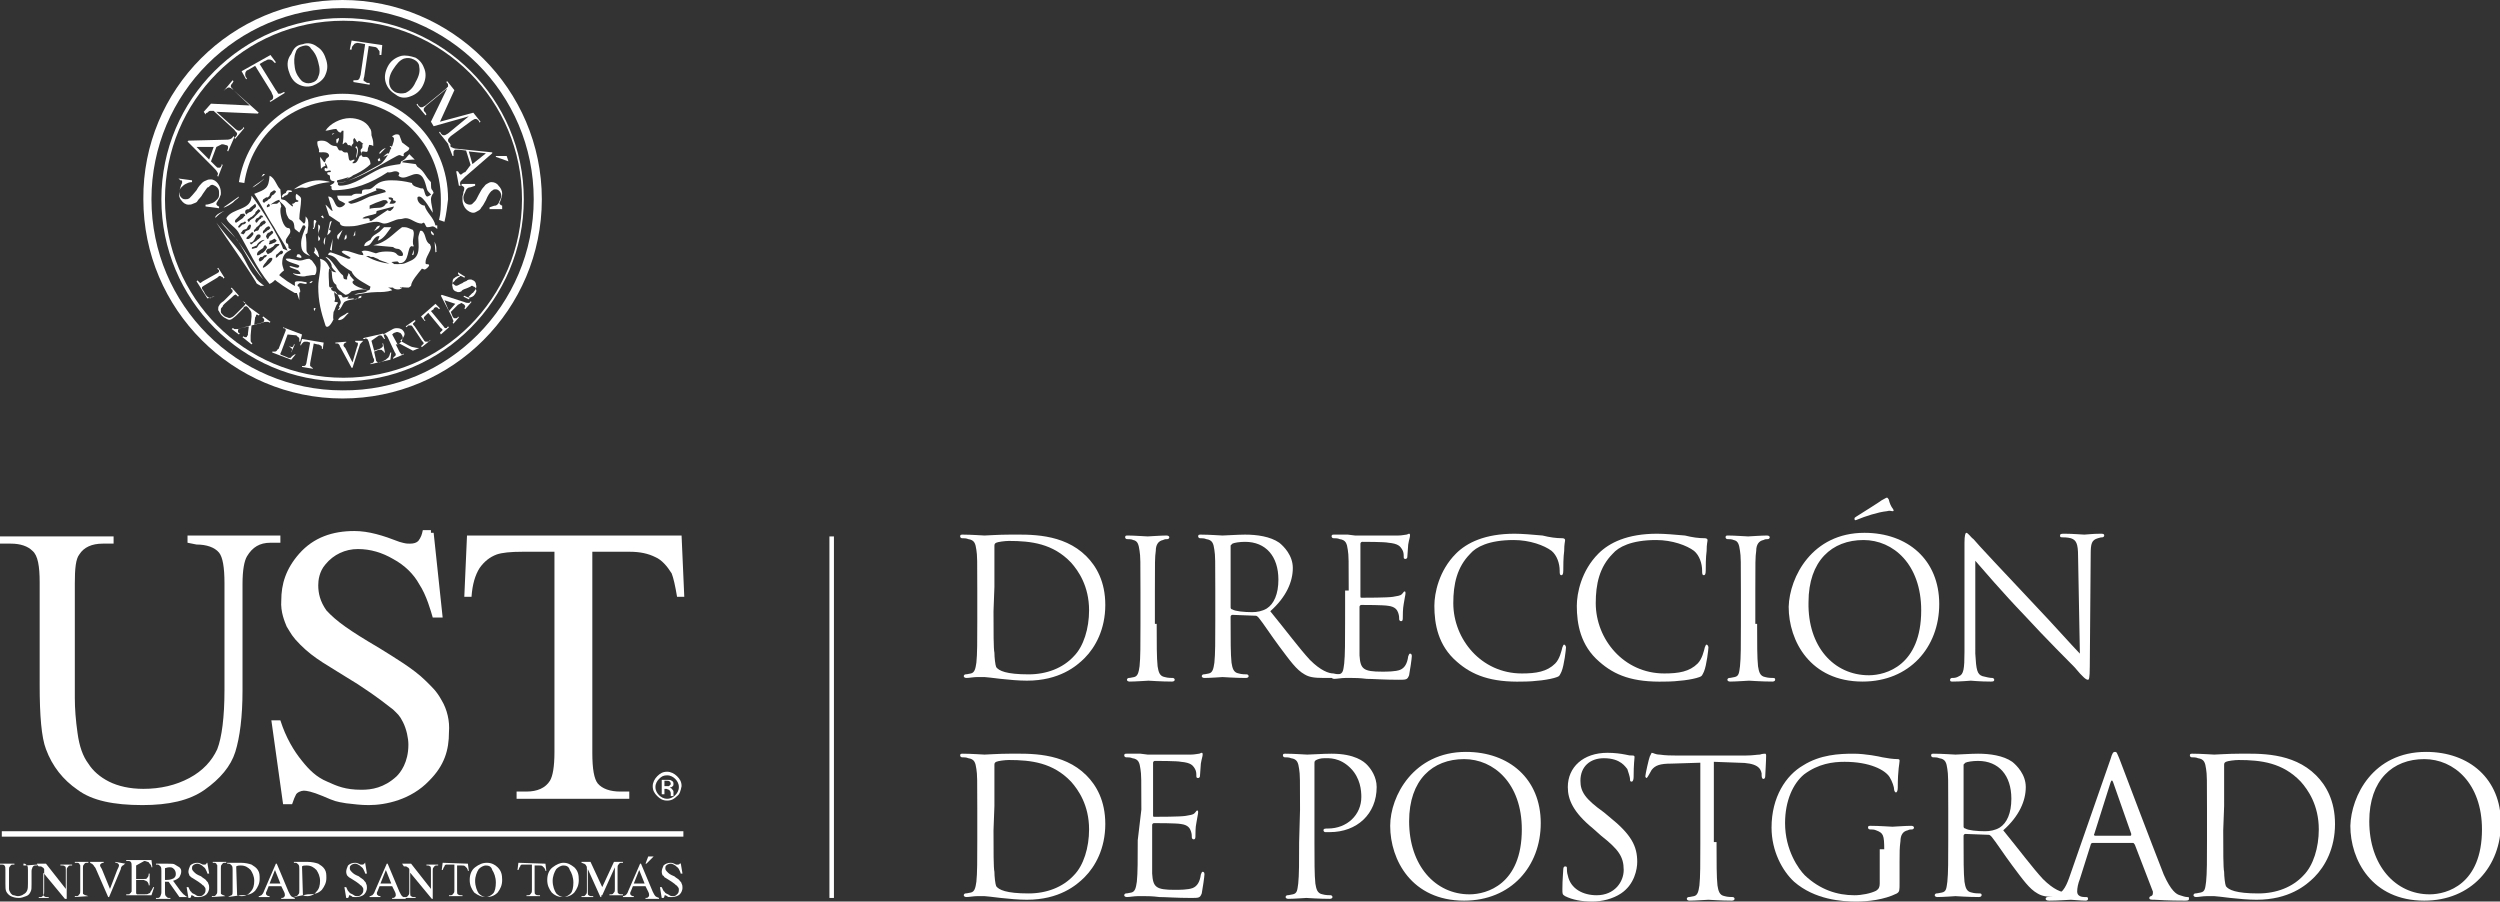 <?xml version="1.0" encoding="utf-8"?>
<!-- Generator: Adobe Illustrator 18.1.1, SVG Export Plug-In . SVG Version: 6.00 Build 0)  -->
<!DOCTYPE svg PUBLIC "-//W3C//DTD SVG 1.1//EN" "http://www.w3.org/Graphics/SVG/1.1/DTD/svg11.dtd">
<svg version="1.1" id="Capa_1" xmlns="http://www.w3.org/2000/svg" xmlns:xlink="http://www.w3.org/1999/xlink" x="0px" y="0px"
	 width="277.3px" height="100px" viewBox="217.7 -187.2 277.3 100" enable-background="new 217.7 -187.2 277.3 100"
	 xml:space="preserve">
<rect x="217.7" y="-187.2" width="277.3" height="100" fill="#333333" stroke="none"/>
<g>
	<g>
		<g>
			<path fill="#FFFFFF" d="M220.5-91.2L220.5-91.2l1.3-0.1v0.1h-0.2c-0.2,0-0.2,0.1-0.3,0.2c0,0.1-0.1,0.2-0.1,0.4v1.5
				c0,0.4,0,0.6-0.1,0.8s-0.2,0.4-0.5,0.5s-0.5,0.2-0.8,0.2c-0.4,0-0.7-0.1-0.9-0.2s-0.4-0.3-0.5-0.5c-0.1-0.2-0.1-0.5-0.1-0.9v-1.5
				c0-0.2,0-0.4-0.1-0.5c-0.1-0.1-0.2-0.1-0.3-0.1h-0.2v-0.1h1.6v0.1h-0.2c-0.2,0-0.2,0.1-0.3,0.2c-0.1,0.1-0.1,0.2-0.1,0.4v1.6
				c0,0.2,0,0.3,0,0.5c0,0.2,0.1,0.3,0.2,0.5c0.1,0.1,0.2,0.2,0.3,0.2s0.3,0.1,0.5,0.1c0.2,0,0.5-0.1,0.6-0.2
				c0.2-0.1,0.3-0.2,0.4-0.4c0.1-0.2,0.1-0.5,0.1-0.8v-1.5c0-0.2,0-0.4-0.1-0.5c-0.1-0.1-0.2-0.2-0.3-0.2h-0.1V-91.2z"/>
			<path fill="#FFFFFF" d="M221.8-91.4h1l2.2,2.8v-2.1c0-0.2,0-0.4-0.1-0.4c-0.1-0.1-0.2-0.1-0.3-0.1h-0.2v-0.1h1.3v0.1h-0.2
				c-0.2,0-0.2,0.1-0.3,0.2c-0.1,0.1-0.1,0.2-0.1,0.4v3.1h-0.2l-2.4-2.9v2.2c0,0.2,0,0.4,0.1,0.4c0.1,0.1,0.2,0.1,0.3,0.1h0.2v0.1
				H222v-0.1h0.2c0.2,0,0.2-0.1,0.3-0.2c0.1-0.1,0.1-0.2,0.1-0.4v-2.5c-0.1-0.2-0.2-0.2-0.2-0.2c-0.1-0.1-0.2-0.1-0.2-0.1
				s-0.2,0-0.2,0C221.8-91.2,221.8-91.4,221.8-91.4z"/>
			<path fill="#FFFFFF" d="M227.5-87.8L227.5-87.8l-1.5,0.1v-0.1h0.2c0.2,0,0.2-0.1,0.3-0.2c0.1-0.1,0.1-0.2,0.1-0.4v-2.4
				c0-0.2,0-0.3,0-0.4c0-0.1-0.1-0.1-0.1-0.2c-0.1-0.1-0.2-0.1-0.2-0.1H226v-0.1h1.5v0.1h-0.2c-0.2,0-0.2,0.1-0.3,0.2
				c-0.1,0.1-0.1,0.2-0.1,0.4v2.4c0,0.2,0,0.3,0,0.4s0.1,0.1,0.1,0.1c0.1,0.1,0.2,0.1,0.2,0.1L227.5-87.8L227.5-87.8z"/>
			<path fill="#FFFFFF" d="M231.6-91.4L231.6-91.4c-0.2,0.1-0.2,0.2-0.3,0.2c-0.1,0.1-0.2,0.2-0.2,0.4l-1.3,3.1h-0.1l-1.4-3.2
				c-0.1-0.2-0.2-0.2-0.2-0.3c-0.1-0.1-0.1-0.1-0.2-0.2c-0.1,0-0.2-0.1-0.2-0.1v-0.1h1.5v0.1c-0.2,0-0.3,0.1-0.3,0.1
				c-0.1,0.1-0.1,0.1-0.1,0.2c0,0.1,0.1,0.2,0.2,0.4l0.9,2.2l0.8-2.1c0.1-0.2,0.2-0.4,0.2-0.5c0-0.1,0-0.1-0.1-0.2
				c-0.1-0.1-0.2-0.1-0.2-0.1c0,0,0,0-0.1,0v-0.1L231.6-91.4L231.6-91.4z"/>
			<path fill="#FFFFFF" d="M232.8-91.2v1.5h0.8c0.2,0,0.4,0,0.4-0.1c0.1-0.1,0.2-0.2,0.2-0.5h0.1v1.3h-0.1c0-0.2-0.1-0.3-0.1-0.3
				c0-0.1-0.1-0.1-0.2-0.2c-0.1,0-0.2-0.1-0.3-0.1h-0.8v1.2c0,0.2,0,0.2,0,0.3l0.1,0.1c0,0,0.1,0,0.2,0h0.6c0.2,0,0.4,0,0.5-0.1
				c0.1,0,0.2-0.1,0.2-0.2c0.1-0.1,0.2-0.3,0.3-0.5h0.1l-0.3,0.9h-2.8v-0.1h0.2c0.1,0,0.2,0,0.2-0.1c0.1,0,0.1-0.1,0.2-0.2
				c0-0.1,0-0.2,0-0.4v-2.4c0-0.2,0-0.4-0.1-0.5c-0.1-0.1-0.2-0.1-0.3-0.1h-0.2v-0.1h2.8l0.1,0.8h-0.1c0-0.2-0.1-0.3-0.2-0.4
				c-0.1-0.1-0.1-0.2-0.2-0.2c-0.1,0-0.2-0.1-0.4-0.1L232.8-91.2L232.8-91.2z"/>
			<path fill="#FFFFFF" d="M236-89.6L236-89.6h0.2c0.4,0,0.6-0.1,0.8-0.2c0.2-0.2,0.2-0.3,0.2-0.5s-0.1-0.4-0.2-0.5
				c-0.2-0.2-0.3-0.2-0.5-0.2c-0.1,0-0.2,0-0.5,0.1L236-89.6L236-89.6z M238.6-87.7h-1l-1.2-1.7c-0.1,0-0.2,0-0.2,0H236H236v1.1
				c0,0.2,0,0.4,0.1,0.5c0.1,0.1,0.2,0.2,0.3,0.2h0.2v0.1H235v-0.1h0.2c0.2,0,0.2-0.1,0.3-0.2c0-0.1,0.1-0.2,0.1-0.4v-2.4
				c0-0.2,0-0.4-0.1-0.5s-0.2-0.2-0.3-0.2H235v-0.1h1.3c0.4,0,0.7,0,0.8,0.1c0.2,0.1,0.3,0.2,0.5,0.3c0.2,0.2,0.2,0.3,0.2,0.5
				s-0.1,0.4-0.2,0.6c-0.2,0.2-0.4,0.3-0.7,0.4l0.8,1.1c0.2,0.2,0.3,0.4,0.5,0.5C238.3-87.8,238.4-87.7,238.6-87.7
				C238.6-87.7,238.6-87.7,238.6-87.7z"/>
			<path fill="#FFFFFF" d="M242.7-87.8L242.7-87.8l-1.5,0.1v-0.1h0.2c0.2,0,0.2-0.1,0.3-0.2c0.1-0.1,0.1-0.2,0.1-0.4v-2.4
				c0-0.2,0-0.3,0-0.4c0-0.1-0.1-0.1-0.1-0.2c-0.1-0.1-0.2-0.1-0.2-0.1h-0.2v-0.1h1.5v0.1h-0.2c-0.2,0-0.2,0.1-0.3,0.2
				c-0.1,0.1-0.1,0.2-0.1,0.4v2.4c0,0.2,0,0.3,0,0.4s0.1,0.1,0.1,0.1c0.1,0.1,0.2,0.1,0.2,0.1L242.7-87.8L242.7-87.8z"/>
			<path fill="#FFFFFF" d="M244-87.9c0.2,0.1,0.4,0.1,0.5,0.1c0.4,0,0.8-0.2,1-0.5c0.3-0.3,0.4-0.7,0.4-1.2c0-0.5-0.2-0.9-0.4-1.2
				c-0.3-0.3-0.6-0.5-1.1-0.5c-0.2,0-0.3,0-0.5,0.1L244-87.9L244-87.9z M243-87.7L243-87.7L243-87.7c0.2-0.1,0.3-0.2,0.4-0.2
				c0.1-0.1,0.1-0.2,0.1-0.4v-2.4c0-0.2,0-0.4-0.1-0.5c-0.1-0.1-0.2-0.2-0.3-0.2h-0.2v-0.1h1.5c0.5,0,0.9,0.1,1.2,0.2
				c0.3,0.2,0.5,0.3,0.7,0.6c0.2,0.3,0.2,0.6,0.2,1c0,0.5-0.2,0.9-0.5,1.3c-0.4,0.4-0.8,0.5-1.6,0.5L243-87.7L243-87.7z"/>
			<path fill="#FFFFFF" d="M248.8-89.2l-0.6-1.5l-0.6,1.5H248.8z M248.9-88.9h-1.4l-0.2,0.5c-0.1,0.2-0.1,0.2-0.1,0.3
				c0,0.1,0,0.1,0.1,0.2c0.1,0.1,0.2,0.1,0.3,0.1v0.1h-1.2v-0.1c0.2,0,0.2-0.1,0.3-0.1c0.1-0.1,0.2-0.2,0.3-0.5l1.3-3h0.1l1.3,3.1
				c0.1,0.2,0.2,0.4,0.3,0.5s0.2,0.1,0.4,0.2v0.1h-1.5v-0.1c0.2,0,0.2,0,0.3-0.1c0.1-0.1,0.1-0.1,0.1-0.2c0-0.1,0-0.2-0.1-0.4
				L248.9-88.9z"/>
			<path fill="#FFFFFF" d="M251.3-87.9c0.2,0.1,0.4,0.1,0.5,0.1c0.4,0,0.8-0.2,1-0.5c0.3-0.3,0.4-0.7,0.4-1.2c0-0.5-0.2-0.9-0.4-1.2
				c-0.3-0.3-0.6-0.5-1.1-0.5c-0.2,0-0.4,0-0.5,0.1L251.3-87.9L251.3-87.9z M250.3-87.7L250.3-87.7l0.2-0.1c0.2,0,0.2-0.1,0.3-0.2
				c0.1-0.1,0.1-0.2,0.1-0.4v-2.4c0-0.2,0-0.4-0.1-0.5c-0.1-0.1-0.2-0.2-0.3-0.2h-0.2v-0.1h1.5c0.5,0,0.9,0.1,1.2,0.2
				c0.3,0.2,0.5,0.3,0.7,0.6c0.2,0.3,0.2,0.6,0.2,1c0,0.5-0.2,0.9-0.5,1.3c-0.4,0.4-0.8,0.5-1.6,0.5L250.3-87.7L250.3-87.7z"/>
			<path fill="#FFFFFF" d="M240.7-91.5l0.2,1.2h-0.2c0-0.1-0.1-0.3-0.2-0.5c-0.1-0.2-0.2-0.2-0.4-0.4c-0.2-0.1-0.3-0.2-0.5-0.2
				s-0.4,0.1-0.5,0.2c-0.1,0.1-0.1,0.2-0.1,0.3c0,0.1,0,0.2,0.2,0.4s0.3,0.3,0.8,0.5c0.2,0.2,0.5,0.3,0.6,0.5
				c0.1,0.1,0.2,0.2,0.2,0.3c0.1,0.2,0.1,0.3,0.1,0.5c0,0.2-0.1,0.5-0.3,0.7c-0.2,0.2-0.6,0.3-0.8,0.3c-0.1,0-0.2,0-0.3,0
				c-0.2,0-0.2,0-0.3-0.1c-0.2-0.1-0.2-0.1-0.2-0.1c-0.1,0-0.1,0-0.1,0.1c0,0,0,0.1-0.1,0.2h-0.2l-0.2-1.2h0.2
				c0.1,0.2,0.2,0.5,0.3,0.5c0.1,0.2,0.2,0.2,0.4,0.3c0.2,0.1,0.2,0.2,0.5,0.2c0.2,0,0.3,0,0.5-0.2c0.1-0.1,0.2-0.2,0.2-0.5
				c0-0.1,0-0.2-0.1-0.3c-0.1-0.1-0.1-0.2-0.2-0.2c-0.1-0.1-0.2-0.2-0.5-0.4c-0.5-0.3-0.6-0.4-0.8-0.5c-0.2-0.2-0.2-0.2-0.2-0.2
				c0-0.1-0.1-0.2-0.1-0.4c0-0.2,0.1-0.5,0.2-0.7c0.2-0.2,0.5-0.3,0.8-0.3c0.2,0,0.4,0.1,0.6,0.2c0.1,0,0.1,0,0.2,0s0.1,0,0.2-0.1
				C240.6-91.5,240.6-91.5,240.7-91.5L240.7-91.5L240.7-91.5z"/>
			<path fill="#FFFFFF" d="M261.1-89.2l-0.6-1.5l-0.6,1.5H261.1z M261.2-88.9h-1.4l-0.2,0.5c-0.1,0.2-0.1,0.2-0.1,0.3
				c0,0.1,0,0.1,0.1,0.2c0.1,0.1,0.2,0.1,0.3,0.1v0.1h-1.2v-0.1c0.2,0,0.2-0.1,0.3-0.1c0.1-0.1,0.2-0.2,0.3-0.5l1.3-3h0.1l1.3,3.1
				c0.1,0.2,0.2,0.4,0.3,0.5c0.1,0.1,0.2,0.1,0.4,0.2v0.1h-1.5v-0.1c0.2,0,0.2,0,0.3-0.1c0.1-0.1,0.1-0.1,0.1-0.2
				c0-0.1,0-0.2-0.1-0.4L261.2-88.9z"/>
			<path fill="#FFFFFF" d="M262.3-91.4h1l2.2,2.8v-2.1c0-0.2,0-0.4-0.1-0.4c-0.1-0.1-0.2-0.1-0.3-0.1H265v-0.1h1.3v0.1h-0.2
				c-0.2,0-0.2,0.1-0.3,0.2c-0.1,0.1-0.1,0.2-0.1,0.4v3.1h-0.1l-2.4-2.9v2.2c0,0.2,0,0.4,0.1,0.4c0.1,0.1,0.2,0.1,0.3,0.1h0.2v0.1
				h-1.3v-0.1h0.2c0.2,0,0.2-0.1,0.3-0.2c0.1-0.1,0.1-0.2,0.1-0.4v-2.5c-0.1-0.2-0.2-0.2-0.2-0.2c-0.1-0.1-0.2-0.1-0.2-0.1
				s-0.2,0-0.2,0L262.3-91.4L262.3-91.4z"/>
			<path fill="#FFFFFF" d="M269.6-91.4l0.1,0.8h-0.1c0-0.2-0.1-0.2-0.1-0.3c-0.1-0.1-0.2-0.2-0.2-0.2c-0.1-0.1-0.2-0.1-0.4-0.1h-0.5
				v2.8c0,0.2,0,0.4,0.1,0.4c0.1,0.1,0.2,0.1,0.3,0.1h0.2v0.1h-1.5v-0.1h0.2c0.2,0,0.2-0.1,0.3-0.2c0.1-0.1,0.1-0.2,0.1-0.4v-2.8
				h-0.5c-0.2,0-0.3,0-0.4,0c-0.1,0-0.2,0.1-0.2,0.2c-0.1,0.1-0.1,0.2-0.2,0.4h-0.1l0.1-0.8L269.6-91.4L269.6-91.4z"/>
			<path fill="#FFFFFF" d="M271.6-91.2c-0.3,0-0.6,0.2-0.8,0.4c-0.2,0.3-0.4,0.8-0.4,1.3c0,0.6,0.2,1.1,0.4,1.4
				c0.2,0.2,0.5,0.4,0.8,0.4c0.3,0,0.6-0.2,0.8-0.4c0.2-0.2,0.3-0.7,0.3-1.2c0-0.6-0.2-1.1-0.4-1.4
				C272.2-91.1,271.9-91.2,271.6-91.2 M271.7-91.5c0.5,0,0.9,0.2,1.2,0.5c0.4,0.4,0.5,0.8,0.5,1.4s-0.2,1-0.5,1.4
				c-0.4,0.4-0.8,0.5-1.3,0.5c-0.5,0-0.9-0.2-1.3-0.5c-0.3-0.4-0.5-0.8-0.5-1.4c0-0.6,0.2-1.1,0.6-1.4
				C270.8-91.3,271.2-91.5,271.7-91.5"/>
			<path fill="#FFFFFF" d="M258.2-91.5l0.2,1.2h-0.2c0-0.1-0.1-0.3-0.2-0.5s-0.2-0.2-0.4-0.4c-0.2-0.1-0.3-0.2-0.5-0.2
				c-0.2,0-0.4,0.1-0.5,0.2c-0.1,0.1-0.1,0.2-0.1,0.3c0,0.1,0,0.2,0.2,0.4c0.2,0.2,0.3,0.3,0.8,0.5c0.2,0.2,0.5,0.3,0.6,0.5
				c0.1,0.1,0.2,0.2,0.2,0.3c0.1,0.2,0.1,0.3,0.1,0.5c0,0.2-0.1,0.5-0.3,0.7c-0.2,0.2-0.6,0.3-0.8,0.3c-0.1,0-0.2,0-0.3,0
				c-0.2,0-0.2,0-0.3-0.1c-0.2-0.1-0.2-0.1-0.2-0.1c-0.1,0-0.1,0-0.1,0.1c0,0,0,0.1-0.1,0.2h-0.2l-0.2-1.2h0.2
				c0.1,0.2,0.2,0.5,0.3,0.5c0.1,0.2,0.2,0.2,0.4,0.3c0.2,0.1,0.2,0.2,0.5,0.2c0.2,0,0.3,0,0.5-0.2c0.1-0.1,0.2-0.2,0.2-0.5
				c0-0.1,0-0.2-0.1-0.3c-0.1-0.1-0.1-0.2-0.2-0.2c-0.1-0.1-0.2-0.2-0.5-0.4c-0.5-0.3-0.6-0.4-0.8-0.5c-0.2-0.2-0.2-0.2-0.2-0.2
				s-0.1-0.2-0.1-0.4c0-0.2,0.1-0.5,0.2-0.7c0.2-0.2,0.5-0.3,0.8-0.3c0.2,0,0.4,0.1,0.6,0.2c0.1,0,0.1,0,0.2,0s0.1,0,0.2-0.1
				c0.1-0.1,0.1-0.1,0.1-0.2L258.2-91.5L258.2-91.5z"/>
			<path fill="#FFFFFF" d="M278.2-91.4l0.1,0.8h-0.1c0-0.2-0.1-0.2-0.1-0.3c-0.1-0.1-0.2-0.2-0.2-0.2c-0.1-0.1-0.2-0.1-0.4-0.1h-0.5
				v2.8c0,0.2,0,0.4,0.1,0.4c0.1,0.1,0.2,0.1,0.3,0.1h0.2v0.1h-1.5v-0.1h0.2c0.2,0,0.2-0.1,0.3-0.2c0.1-0.1,0.1-0.2,0.1-0.4v-2.8
				H276c-0.2,0-0.3,0-0.4,0c-0.1,0-0.2,0.1-0.2,0.2c-0.1,0.1-0.1,0.2-0.2,0.4h-0.1l0.1-0.8L278.2-91.4L278.2-91.4z"/>
			<path fill="#FFFFFF" d="M280.2-91.2c-0.3,0-0.6,0.2-0.8,0.4c-0.2,0.3-0.4,0.8-0.4,1.3c0,0.6,0.2,1.1,0.4,1.4
				c0.2,0.2,0.5,0.4,0.8,0.4c0.3,0,0.6-0.2,0.8-0.4c0.2-0.2,0.3-0.7,0.3-1.2c0-0.6-0.2-1.1-0.4-1.4
				C280.8-91.1,280.5-91.2,280.2-91.2 M280.2-91.5c0.5,0,0.8,0.2,1.2,0.5c0.4,0.4,0.5,0.8,0.5,1.4s-0.2,1-0.5,1.4
				c-0.4,0.4-0.8,0.5-1.3,0.5c-0.5,0-0.9-0.2-1.2-0.5c-0.3-0.4-0.5-0.8-0.5-1.4c0-0.6,0.2-1.1,0.6-1.4
				C279.4-91.3,279.8-91.5,280.2-91.5"/>
			<path fill="#FFFFFF" d="M284.3-87.7l-1.4-3.1v2.5c0,0.2,0,0.4,0.1,0.4c0.1,0.1,0.2,0.1,0.3,0.1h0.2v0.1h-1.3v-0.1h0.2
				c0.2,0,0.2-0.1,0.3-0.2c0.1-0.1,0.1-0.2,0.1-0.4v-2.4c0-0.2,0-0.3-0.1-0.4c0-0.1-0.1-0.1-0.2-0.2c-0.1,0-0.2-0.1-0.3-0.1v-0.1h1
				l1.3,2.8l1.3-2.8h1v0.1h-0.2c-0.2,0-0.2,0.1-0.3,0.2c-0.1,0.1-0.1,0.2-0.1,0.4v2.4c0,0.2,0,0.4,0.1,0.4c0.1,0.1,0.2,0.1,0.3,0.1
				h0.2v0.1h-1.5V-88h0.2c0.2,0,0.2-0.1,0.3-0.2c0.1-0.1,0.1-0.2,0.1-0.4V-91l-1.4,3.1h-0.1V-87.7z"/>
			<path fill="#FFFFFF" d="M289.2-89.2l-0.6-1.5l-0.6,1.5H289.2z M289.3-88.9h-1.4l-0.2,0.5c-0.1,0.2-0.1,0.2-0.1,0.3
				c0,0.1,0,0.1,0.1,0.2c0.1,0.1,0.2,0.1,0.3,0.1v0.1h-1.2v-0.1c0.2,0,0.2-0.1,0.3-0.1c0.1-0.1,0.2-0.2,0.3-0.5l1.3-3h0.1l1.3,3.1
				c0.1,0.2,0.2,0.4,0.3,0.5c0.1,0.1,0.2,0.1,0.4,0.2v0.1h-1.5v-0.1c0.2,0,0.2,0,0.3-0.1c0.1-0.1,0.1-0.1,0.1-0.2
				c0-0.1,0-0.2-0.1-0.4L289.3-88.9z"/>
			<path fill="#FFFFFF" d="M293.2-91.5l0.2,1.2h-0.2c0-0.1-0.1-0.3-0.2-0.5c-0.1-0.2-0.2-0.2-0.4-0.4c-0.2-0.1-0.3-0.2-0.5-0.2
				s-0.4,0.1-0.5,0.2c-0.1,0.1-0.1,0.2-0.1,0.3c0,0.1,0,0.2,0.2,0.4c0.2,0.2,0.3,0.3,0.8,0.5c0.2,0.2,0.5,0.3,0.6,0.5
				c0.1,0.1,0.2,0.2,0.2,0.3c0.1,0.2,0.1,0.3,0.1,0.5c0,0.2-0.1,0.5-0.3,0.7c-0.2,0.2-0.6,0.3-0.8,0.3c-0.1,0-0.2,0-0.3,0
				c-0.2,0-0.2,0-0.3-0.1c-0.2-0.1-0.2-0.1-0.2-0.1c-0.1,0-0.1,0-0.1,0.1c0,0,0,0.1-0.1,0.2h-0.2l-0.2-1.2h0.2
				c0.1,0.2,0.2,0.5,0.3,0.5c0.1,0.2,0.2,0.2,0.4,0.3c0.2,0.1,0.2,0.2,0.5,0.2c0.2,0,0.3,0,0.5-0.2c0.1-0.1,0.2-0.2,0.2-0.5
				c0-0.1,0-0.2-0.1-0.3c-0.1-0.1-0.1-0.2-0.2-0.2c-0.1-0.1-0.2-0.2-0.5-0.4c-0.5-0.3-0.6-0.4-0.8-0.5c-0.1-0.2-0.2-0.2-0.2-0.2
				s-0.1-0.2-0.1-0.4c0-0.2,0.1-0.5,0.2-0.7c0.2-0.2,0.5-0.3,0.8-0.3c0.2,0,0.4,0.1,0.6,0.2c0.1,0,0.1,0,0.2,0c0.1,0,0.1,0,0.2-0.1
				C293.2-91.4,293.2-91.4,293.2-91.5L293.2-91.5L293.2-91.5z"/>
		</g>
		<rect x="217.9" y="-95" fill="#FFFFFF" width="75.6" height="0.6"/>
		<g>
			<path fill="#FFFFFF" d="M238.5-127v-0.8h10.3v0.8h-1.1c-1.2,0-2,0.5-2.6,1.5c-0.3,0.5-0.5,1.5-0.5,3.1v11.8
				c0,2.9-0.3,5.2-0.8,6.8c-0.5,1.6-1.7,3-3.4,4.2s-4,1.7-6.9,1.7c-3.2,0-5.6-0.5-7.2-1.7c-1.6-1.1-2.8-2.6-3.5-4.5
				c-0.5-1.3-0.7-3.7-0.7-7.1v-11.4c0-1.8-0.2-3-0.8-3.5c-0.5-0.5-1.3-0.8-2.4-0.8h-1.2v-0.8h12.6v0.8h-1.2c-1.2,0-2.1,0.4-2.6,1.2
				c-0.4,0.5-0.5,1.6-0.5,3.2v12.7c0,1.2,0.1,2.5,0.3,3.9c0.2,1.5,0.6,2.6,1.2,3.4c0.5,0.8,1.3,1.5,2.3,2c1,0.5,2.3,0.8,3.8,0.8
				c1.9,0,3.6-0.4,5.1-1.2c1.5-0.8,2.5-1.9,3.1-3.2c0.5-1.3,0.8-3.5,0.8-6.6v-11.8c0-1.8-0.2-2.9-0.6-3.4c-0.5-0.6-1.4-0.9-2.5-0.9
				L238.5-127L238.5-127z"/>
			<path fill="#FFFFFF" d="M265.8-128.1l1,9.4h-1.1c-0.2-0.7-0.7-2.5-1.5-3.7c-0.6-1.1-1.6-2.1-2.9-2.8c-1.2-0.7-2.5-1.1-3.9-1.1
				c-1.4,0-2.7,0.6-3.6,1.7c-0.7,0.8-0.8,1.8-0.8,2.3c0,0.9,0.2,1.8,0.9,2.8c1.1,1.2,2.5,2.2,5.9,4.2c1.6,1,3.8,2.3,5.1,3.6
				c0.7,0.7,1.2,1.1,1.8,2.2c0.6,1,0.9,2.3,0.8,3.5c0,2-0.5,3.7-2.2,5.4c-2,2.1-4.8,2.7-6.7,2.7c-0.9,0-1.6-0.1-2.5-0.2
				c-1.2-0.2-1.2-0.2-2.6-0.8c-1.2-0.5-1.8-0.6-2.1-0.6c-0.3,0-0.8,0.2-0.9,0.5c-0.1,0.2-0.2,0.4-0.4,1h-1l-1.3-9.3h1
				c0.6,1.9,1.5,3.4,2.4,4.5c0.8,1,1.6,1.8,2.8,2.3c1.1,0.5,2,0.9,3.8,0.9c1.1,0,2.5-0.2,3.9-1.5c0.4-0.4,1.3-1.5,1.3-3.5
				c0-0.7-0.2-1.7-0.6-2.5c-0.4-0.8-0.6-0.9-1.1-1.4c-0.8-0.6-1.6-1.3-3.9-2.8c-3.5-2.2-4.8-2.8-6.4-4.4c-0.9-0.9-1-1.2-1.5-2
				c-0.2-0.5-0.7-1.6-0.6-2.9c0-1.8,0.5-3.5,2-5.2c1.6-1.8,3.7-2.5,6.1-2.5c1.6,0,3.2,0.5,5,1.2c0.7,0.2,0.8,0.2,1.2,0.2
				c0.4,0,0.7-0.1,0.9-0.3c0.3-0.4,0.4-0.7,0.5-1.2h0.9V-128.1z"/>
			<path fill="#FFFFFF" d="M293.3-127.8l0.3,6.8h-0.8c-0.2-1.2-0.4-2.1-0.6-2.6c-0.5-0.8-1.1-1.5-1.8-1.8c-0.8-0.4-1.7-0.6-2.9-0.6
				h-4.1v22.3c0,1.8,0.2,2.9,0.6,3.4c0.5,0.6,1.4,0.9,2.5,0.9h1v0.8h-12.5v-0.8h1.1c1.2,0,2.1-0.4,2.6-1.2c0.3-0.5,0.5-1.5,0.5-3.2
				V-126h-3.5c-1.4,0-2.3,0.1-2.9,0.3c-0.8,0.3-1.4,0.8-1.9,1.5c-0.5,0.8-0.8,1.8-0.9,3.2h-0.8l0.3-6.8L293.3-127.8L293.3-127.8z"/>
		</g>
		<polygon fill="#FFFFFF" points="290.2,-92.2 289.4,-91.4 289.3,-91.4 289.6,-92.2 		"/>
		<g>
			<path fill="#FFFFFF" d="M291.7-100.7c0.2,0,0.4,0,0.5,0.1c0.2,0.1,0.2,0.2,0.2,0.4s-0.1,0.2-0.2,0.3c-0.1,0-0.2,0.1-0.2,0.1
				c0.2,0,0.2,0.1,0.3,0.2c0.1,0.1,0.1,0.2,0.1,0.2v0.2c0,0,0,0.1,0,0.2c0,0.1,0,0.1,0,0.1l0,0h-0.3l0,0l0,0v-0.1v-0.2
				c0-0.2-0.1-0.3-0.2-0.4c-0.1,0-0.2-0.1-0.3-0.1h-0.2v0.6h-0.3v-1.6L291.7-100.7L291.7-100.7z M292-100.5
				c-0.1-0.1-0.2-0.1-0.4-0.1h-0.2v0.6h0.2c0.2,0,0.2,0,0.3,0c0.1-0.1,0.2-0.2,0.2-0.2C292.1-100.3,292.1-100.4,292-100.5
				 M292.8-98.9c-0.3,0.3-0.6,0.5-1.1,0.5s-0.8-0.2-1.1-0.5c-0.3-0.3-0.5-0.6-0.5-1.1c0-0.4,0.2-0.8,0.5-1.1
				c0.3-0.3,0.6-0.5,1.1-0.5c0.4,0,0.8,0.2,1.1,0.5c0.3,0.3,0.5,0.6,0.5,1.1C293.2-99.5,293.1-99.1,292.8-98.9 M290.8-100.8
				c-0.2,0.2-0.4,0.5-0.4,0.9c0,0.4,0.2,0.7,0.4,0.9s0.5,0.4,0.9,0.4s0.7-0.2,0.9-0.4c0.2-0.2,0.4-0.5,0.4-0.9
				c0-0.4-0.2-0.7-0.4-0.9s-0.5-0.4-0.9-0.4S291.1-101.1,290.8-100.8"/>
		</g>
	</g>
	<g>
		<g>
			<rect x="309.7" y="-127.7" fill="#FFFFFF" width="0.5" height="40.1"/>
		</g>
		<g>
			<path fill="#FFFFFF" d="M326.1-121.7c0-3.3,0-3.9-0.1-4.5c-0.1-0.7-0.2-1.1-0.9-1.2c-0.2-0.1-0.5-0.1-0.7-0.1
				c-0.1,0-0.2-0.1-0.2-0.2c0-0.2,0.1-0.2,0.3-0.2c0.9,0,2.3,0.1,2.4,0.1c0.2,0,1.6-0.1,2.8-0.1c2.1,0,5.9-0.2,8.5,2.4
				c1.1,1.1,2.1,2.8,2.1,5.4c0,2.7-1.1,4.7-2.3,5.9c-0.9,0.9-2.8,2.5-6.4,2.5c-0.9,0-2-0.1-2.9-0.2c-0.9-0.1-1.6-0.2-1.8-0.2
				c-0.1,0-0.4,0-0.8,0c-0.4,0-0.9,0.1-1.2,0.1c-0.2,0-0.3-0.1-0.3-0.2s0.1-0.2,0.2-0.2c0.2,0,0.5-0.1,0.6-0.1
				c0.4-0.1,0.5-0.5,0.6-1.2c0.1-0.9,0.1-2.5,0.1-4.6L326.1-121.7L326.1-121.7z M327.9-119.4c0,2.2,0,4.2,0.1,4.6
				c0,0.5,0.1,1.4,0.2,1.6c0.3,0.4,1.1,0.8,3.6,0.8c2,0,3.8-0.7,5-2c1.1-1.1,1.7-3.1,1.7-5.1c0-2.7-1.2-4.4-2-5.3
				c-2-2.1-4.4-2.4-6.9-2.4c-0.4,0-1.2,0.1-1.4,0.2c-0.2,0.1-0.2,0.2-0.2,0.4c0,0.7,0,2.8,0,4.5L327.9-119.4L327.9-119.4z"/>
			<path fill="#FFFFFF" d="M346-117.9c0,2,0,3.7,0.1,4.6c0.1,0.6,0.2,1.1,0.8,1.2c0.3,0.1,0.8,0.1,0.9,0.1s0.2,0.1,0.2,0.2
				c0,0.1-0.1,0.2-0.3,0.2c-1.2,0-2.5-0.1-2.6-0.1c-0.1,0-1.5,0.1-2.1,0.1c-0.2,0-0.3-0.1-0.3-0.2c0-0.1,0.1-0.2,0.2-0.2
				c0.2,0,0.5-0.1,0.6-0.1c0.4-0.1,0.5-0.5,0.6-1.2c0.1-0.9,0.1-2.5,0.1-4.6v-3.7c0-3.3,0-3.9-0.1-4.5c-0.1-0.7-0.2-1.1-0.7-1.2
				c-0.2-0.1-0.5-0.1-0.7-0.1c-0.1,0-0.2-0.1-0.2-0.2c0-0.2,0.1-0.2,0.3-0.2c0.7,0,2,0.1,2.2,0.1c0.1,0,1.5-0.1,2.1-0.1
				c0.2,0,0.3,0.1,0.3,0.2c0,0.1-0.1,0.2-0.2,0.2c-0.2,0-0.3,0-0.5,0.1c-0.5,0.1-0.8,0.5-0.8,1.2c-0.1,0.7-0.1,1.2-0.1,4.5v3.6H346z
				"/>
			<path fill="#FFFFFF" d="M352.5-121.7c0-3.3,0-3.9-0.1-4.5c-0.1-0.7-0.2-1.1-0.9-1.2c-0.2-0.1-0.5-0.1-0.7-0.1
				c-0.1,0-0.2-0.1-0.2-0.2c0-0.2,0.1-0.2,0.3-0.2c0.9,0,2.3,0.1,2.4,0.1c0.2,0,1.8-0.1,2.5-0.1c1.3,0,2.8,0.2,3.8,0.9
				c0.5,0.4,1.5,1.4,1.5,2.8c0,1.5-0.7,3.2-2.5,4.8c1.8,2.2,3.2,4.1,4.4,5.4c1.2,1.2,2.1,1.5,2.6,1.5c0.4,0.1,0.7,0.1,0.8,0.1
				c0.1,0,0.2,0.1,0.2,0.2c0,0.2-0.2,0.2-0.5,0.2h-1.5c-1.2,0-1.7-0.1-2.2-0.4c-0.9-0.5-1.6-1.5-2.8-3.1c-0.9-1.2-1.8-2.6-2.3-3.2
				c-0.1-0.1-0.2-0.2-0.3-0.2l-2.6-0.1c-0.1,0-0.2,0.1-0.2,0.2v0.5c0,2,0,3.7,0.1,4.6c0.1,0.6,0.2,1.1,0.8,1.2
				c0.3,0.1,0.8,0.1,0.9,0.1s0.2,0.1,0.2,0.2c0,0.1-0.1,0.2-0.3,0.2c-1.2,0-2.5-0.1-2.6-0.1c0,0-1.4,0.1-2,0.1
				c-0.2,0-0.3-0.1-0.3-0.2c0-0.1,0.1-0.2,0.2-0.2c0.2,0,0.5-0.1,0.6-0.1c0.4-0.1,0.5-0.5,0.6-1.2c0.1-0.9,0.1-2.5,0.1-4.6v-3.6
				H352.5z M354.2-119.8c0,0.1,0.1,0.2,0.2,0.2c0.3,0.2,1.3,0.3,2.2,0.3c0.5,0,1.1-0.1,1.6-0.4c0.8-0.5,1.3-1.6,1.3-3.2
				c0-2.6-1.4-4.2-3.7-4.2c-0.6,0-1.2,0.1-1.4,0.2c-0.1,0.1-0.2,0.2-0.2,0.2L354.2-119.8L354.2-119.8z"/>
			<path fill="#FFFFFF" d="M367.3-121.7c0-3.3,0-3.9-0.1-4.5c-0.1-0.7-0.2-1.1-0.9-1.2c-0.2-0.1-0.5-0.1-0.7-0.1
				c-0.1,0-0.2-0.1-0.2-0.2c0-0.2,0.1-0.2,0.3-0.2c0.5,0,1.1,0,1.5,0l0.8,0.1c0.2,0,4.4,0,4.8,0c0.4,0,0.8-0.1,0.9-0.1
				c0.1,0,0.2-0.1,0.3-0.1c0.1,0,0.1,0.1,0.1,0.2c0,0.2-0.1,0.4-0.2,1c0,0.2-0.1,1.2-0.1,1.4c0,0.1-0.1,0.2-0.2,0.2
				c-0.2,0-0.2-0.1-0.2-0.3c0-0.2,0-0.5-0.2-0.8c-0.2-0.3-0.4-0.6-1.5-0.7c-0.4-0.1-2.7-0.1-2.9-0.1c-0.1,0-0.2,0.1-0.2,0.2v5.8
				c0,0.2,0,0.2,0.2,0.2c0.3,0,2.8,0,3.4-0.1c0.5-0.1,0.8-0.1,1-0.3c0.2-0.2,0.2-0.3,0.3-0.3c0.1,0,0.1,0.1,0.1,0.2
				c0,0.2-0.1,0.5-0.2,1.2c-0.1,0.5-0.1,1.3-0.1,1.5s0,0.4-0.2,0.4c-0.1,0-0.2-0.1-0.2-0.2c0-0.2,0-0.4-0.1-0.7s-0.3-0.7-1.1-0.8
				c-0.5-0.1-2.7-0.1-3-0.1c-0.1,0-0.2,0.1-0.2,0.2v1.8c0,0.7,0,3.2,0,3.6c0.1,1.5,0.4,1.8,2.5,1.8c0.5,0,1.5,0,2-0.2
				c0.5-0.2,0.8-0.7,0.9-1.5c0.1-0.2,0.1-0.3,0.2-0.3c0.2,0,0.2,0.2,0.2,0.3c0,0.2-0.2,1.6-0.3,2.1c-0.2,0.5-0.3,0.5-1.2,0.5
				c-1.6,0-2.8-0.1-3.5-0.1c-0.8-0.1-1.3-0.1-1.6-0.1c-0.1,0-0.4,0-0.8,0s-0.9,0.1-1.2,0.1c-0.2,0-0.3-0.1-0.3-0.2
				c0-0.1,0.1-0.2,0.2-0.2c0.2,0,0.5-0.1,0.6-0.1c0.5-0.1,0.5-0.5,0.6-1.2c0.1-0.9,0.1-2.5,0.1-4.6V-121.7z"/>
			<path fill="#FFFFFF" d="M379.3-113.8c-2.1-1.8-2.5-4.2-2.5-6.2c0-1.4,0.5-3.9,2.4-5.8c1.2-1.2,3.2-2.2,6.5-2.2
				c0.8,0,2,0.1,3.1,0.2c0.8,0.2,1.5,0.3,2.2,0.3c0.2,0,0.3,0.1,0.3,0.2c0,0.2-0.1,0.4-0.1,1.2c-0.1,0.7-0.1,1.8-0.1,2.2
				s-0.1,0.5-0.2,0.5c-0.2,0-0.2-0.2-0.2-0.5c0-0.8-0.3-1.7-0.9-2.2c-0.8-0.6-2.4-1.2-4.2-1.2c-2.8,0-4.2,0.8-4.8,1.5
				c-1.5,1.5-1.9,3.4-1.9,5.5c0,4,3.1,7.8,7.6,7.8c1.6,0,2.8-0.2,3.7-1.1c0.5-0.5,0.7-1.4,0.8-1.8c0.1-0.2,0.1-0.3,0.2-0.3
				c0.1,0,0.2,0.2,0.2,0.3c0,0.2-0.2,2-0.5,2.7c-0.2,0.4-0.2,0.5-0.5,0.6c-0.8,0.3-2.5,0.5-3.8,0.5
				C383.1-111.5,381-112.3,379.3-113.8z"/>
			<path fill="#FFFFFF" d="M395.1-113.8c-2.1-1.8-2.5-4.2-2.5-6.2c0-1.4,0.5-3.9,2.4-5.8c1.2-1.2,3.2-2.2,6.5-2.2
				c0.8,0,2,0.1,3.1,0.2c0.8,0.2,1.5,0.3,2.2,0.3c0.2,0,0.3,0.1,0.3,0.2c0,0.2-0.1,0.4-0.1,1.2c-0.1,0.7-0.1,1.8-0.1,2.2
				s-0.1,0.5-0.2,0.5c-0.2,0-0.2-0.2-0.2-0.5c0-0.8-0.3-1.7-0.9-2.2c-0.8-0.6-2.4-1.2-4.2-1.2c-2.8,0-4.2,0.8-4.8,1.5
				c-1.5,1.5-1.9,3.4-1.9,5.5c0,4,3.1,7.8,7.6,7.8c1.6,0,2.8-0.2,3.7-1.1c0.5-0.5,0.7-1.4,0.8-1.8c0.1-0.2,0.1-0.3,0.2-0.3
				c0.1,0,0.2,0.2,0.2,0.3c0,0.2-0.2,2-0.5,2.7c-0.2,0.4-0.2,0.5-0.5,0.6c-0.8,0.3-2.5,0.5-3.8,0.5
				C398.8-111.5,396.8-112.3,395.1-113.8z"/>
			<path fill="#FFFFFF" d="M412.6-117.9c0,2,0,3.7,0.1,4.6c0.1,0.6,0.2,1.1,0.8,1.2c0.3,0.1,0.8,0.1,0.9,0.1c0.2,0,0.2,0.1,0.2,0.2
				c0,0.1-0.1,0.2-0.3,0.2c-1.2,0-2.5-0.1-2.6-0.1c-0.1,0-1.5,0.1-2.1,0.1c-0.2,0-0.3-0.1-0.3-0.2c0-0.1,0.1-0.2,0.2-0.2
				c0.2,0,0.5-0.1,0.6-0.1c0.5-0.1,0.5-0.5,0.6-1.2c0.1-0.9,0.1-2.5,0.1-4.6v-3.7c0-3.3,0-3.9-0.1-4.5c-0.1-0.7-0.2-1.1-0.7-1.2
				c-0.2-0.1-0.5-0.1-0.7-0.1c-0.1,0-0.2-0.1-0.2-0.2c0-0.2,0.1-0.2,0.3-0.2c0.7,0,2,0.1,2.2,0.1c0.1,0,1.5-0.1,2.1-0.1
				c0.2,0,0.3,0.1,0.3,0.2c0,0.1-0.1,0.2-0.2,0.2c-0.2,0-0.3,0-0.5,0.1c-0.5,0.1-0.8,0.5-0.8,1.2c-0.1,0.7-0.1,1.2-0.1,4.5v3.6
				H412.6z"/>
			<path fill="#FFFFFF" d="M424.5-128.1c4.8,0,8.3,3,8.3,7.9c0,4.8-3.3,8.6-8.5,8.6c-5.8,0-8.2-4.5-8.2-8.3
				C416.2-123.2,418.7-128.1,424.5-128.1z M425-112.3c1.9,0,5.8-1.1,5.8-7.2c0-5.1-3.1-7.8-6.4-7.8c-3.5,0-6.1,2.3-6.1,6.9
				C418.2-115.5,421.1-112.3,425-112.3z M427.7-130.7c0.1,0.2,0,0.2-0.1,0.2s-0.3-0.1-0.6,0c-1,0.1-2.5,0.6-3.2,0.9
				c-0.2,0.1-0.3,0.1-0.3,0.1c-0.1,0-0.1-0.1-0.1-0.2s0.1-0.1,0.2-0.2c0.8-0.5,2.7-1.7,2.8-1.8c0.4-0.2,0.5-0.3,0.6-0.3
				c0.1,0,0.1,0.1,0.2,0.2C427.3-131.4,427.4-131.1,427.7-130.7z"/>
			<path fill="#FFFFFF" d="M436.8-114.7c0.1,1.8,0.2,2.3,0.8,2.5c0.4,0.1,0.8,0.2,1.1,0.2c0.1,0,0.2,0.1,0.2,0.2
				c0,0.2-0.2,0.2-0.4,0.2c-1.2,0-2.1-0.1-2.2-0.1s-1.1,0.1-2,0.1c-0.2,0-0.3,0-0.3-0.2c0-0.1,0.1-0.2,0.2-0.2c0.2,0,0.5,0,0.8-0.2
				c0.5-0.2,0.6-0.8,0.6-2.7V-127c0-0.8,0.1-1.1,0.2-1.1c0.2,0,0.5,0.5,0.8,0.7c0.3,0.4,3.5,3.8,6.7,7.2c2.1,2.2,4.4,4.8,5.1,5.5
				l-0.2-10.8c0-1.4-0.2-1.8-0.8-2c-0.4-0.1-0.8-0.1-1-0.1s-0.2-0.1-0.2-0.2c0-0.2,0.2-0.2,0.5-0.2c0.9,0,2,0.1,2.2,0.1
				c0.2,0,0.9-0.1,1.8-0.1c0.2,0,0.4,0,0.4,0.2c0,0.1-0.1,0.2-0.2,0.2c-0.1,0-0.2,0-0.5,0.1c-0.7,0.2-0.8,0.6-0.8,1.8l-0.1,12.4
				c0,1.4-0.1,1.5-0.2,1.5c-0.2,0-0.5-0.2-1.5-1.4c-0.2-0.2-3.3-3.3-5.5-5.7c-2.5-2.6-4.8-5.3-5.5-6.1L436.8-114.7z"/>
			<path fill="#FFFFFF" d="M326.1-97.4c0-3.3,0-3.9-0.1-4.5c-0.1-0.7-0.2-1.1-0.9-1.2c-0.2-0.1-0.5-0.1-0.7-0.1
				c-0.1,0-0.2-0.1-0.2-0.2c0-0.2,0.1-0.2,0.3-0.2c0.9,0,2.3,0.1,2.4,0.1c0.2,0,1.6-0.1,2.8-0.1c2.1,0,5.9-0.2,8.5,2.4
				c1.1,1.1,2.1,2.8,2.1,5.4c0,2.7-1.1,4.7-2.3,5.9c-0.9,0.9-2.8,2.5-6.4,2.5c-0.9,0-2-0.1-2.9-0.2c-0.9-0.1-1.6-0.2-1.8-0.2
				c-0.1,0-0.4,0-0.8,0c-0.4,0-0.9,0.1-1.2,0.1c-0.2,0-0.3-0.1-0.3-0.2c0-0.1,0.1-0.2,0.2-0.2c0.2,0,0.5-0.1,0.6-0.1
				c0.4-0.1,0.5-0.5,0.6-1.2c0.1-0.9,0.1-2.5,0.1-4.6L326.1-97.4L326.1-97.4z M327.9-95.1c0,2.2,0,4.2,0.1,4.6
				c0,0.5,0.1,1.4,0.2,1.6c0.3,0.4,1.1,0.8,3.6,0.8c2,0,3.8-0.7,5-2c1.1-1.1,1.7-3.1,1.7-5.1c0-2.7-1.2-4.4-2-5.3
				c-2-2.1-4.4-2.4-6.9-2.4c-0.4,0-1.2,0.1-1.4,0.2c-0.2,0.1-0.2,0.2-0.2,0.4c0,0.7,0,2.8,0,4.5L327.9-95.1L327.9-95.1z"/>
			<path fill="#FFFFFF" d="M344.3-97.4c0-3.3,0-3.9-0.1-4.5c-0.1-0.7-0.2-1.1-0.9-1.2c-0.2-0.1-0.5-0.1-0.7-0.1
				c-0.1,0-0.2-0.1-0.2-0.2c0-0.2,0.1-0.2,0.3-0.2c0.5,0,1.1,0,1.5,0l0.8,0.1c0.2,0,4.4,0,4.8,0c0.4,0,0.8-0.1,0.9-0.1
				c0.1,0,0.2-0.1,0.3-0.1c0.1,0,0.1,0.1,0.1,0.2c0,0.2-0.1,0.4-0.2,1c0,0.2-0.1,1.2-0.1,1.4c0,0.1-0.1,0.2-0.2,0.2
				c-0.2,0-0.2-0.1-0.2-0.3c0-0.2,0-0.5-0.2-0.8c-0.2-0.3-0.4-0.6-1.5-0.7c-0.4-0.1-2.7-0.1-2.9-0.1c-0.1,0-0.2,0.1-0.2,0.2v5.8
				c0,0.2,0,0.2,0.2,0.2c0.3,0,2.8,0,3.4-0.1c0.5-0.1,0.8-0.1,1-0.3c0.2-0.2,0.2-0.3,0.3-0.3c0.1,0,0.1,0.1,0.1,0.2
				c0,0.2-0.1,0.5-0.2,1.2c-0.1,0.4-0.1,1.2-0.1,1.4c0,0.2,0,0.4-0.2,0.4c-0.1,0-0.2-0.1-0.2-0.2c0-0.2,0-0.4-0.1-0.7
				s-0.3-0.7-1.1-0.8c-0.5-0.1-2.7-0.1-3-0.1c-0.1,0-0.2,0.1-0.2,0.2v1.8c0,0.7,0,3.2,0,3.6c0.1,1.5,0.4,1.8,2.5,1.8
				c0.5,0,1.5,0,2-0.2c0.5-0.2,0.8-0.7,0.9-1.5c0.1-0.2,0.1-0.3,0.2-0.3c0.2,0,0.2,0.2,0.2,0.3c0,0.2-0.2,1.6-0.3,2.1
				c-0.2,0.5-0.3,0.5-1.2,0.5c-1.6,0-2.8-0.1-3.5-0.1c-0.8-0.1-1.3-0.1-1.6-0.1c-0.1,0-0.4,0-0.8,0c-0.4,0-0.9,0.1-1.2,0.1
				c-0.2,0-0.3-0.1-0.3-0.2c0-0.1,0.1-0.2,0.2-0.2c0.2,0,0.5-0.1,0.6-0.1c0.4-0.1,0.5-0.5,0.6-1.2c0.1-0.9,0.1-2.5,0.1-4.6
				L344.3-97.4L344.3-97.4z"/>
			<path fill="#FFFFFF" d="M361.9-97.4c0-3.3,0-3.9-0.1-4.5c-0.1-0.7-0.2-1.1-0.9-1.2c-0.2-0.1-0.5-0.1-0.7-0.1
				c-0.1,0-0.2-0.1-0.2-0.2c0-0.2,0.1-0.2,0.3-0.2c0.9,0,2.2,0.1,2.4,0.1c0.5,0,1.7-0.1,2.7-0.1c2.6,0,3.6,0.9,3.9,1.2
				c0.5,0.5,1.1,1.4,1.1,2.5c0,3-2.2,5-5.2,5c-0.1,0-0.3,0-0.5,0c-0.1,0-0.2-0.1-0.2-0.2c0-0.2,0.2-0.2,0.5-0.2
				c2.1,0,3.7-1.5,3.7-3.5c0-0.7-0.1-2.1-1.2-3.2c-1.2-1.2-2.4-1.1-2.9-1.1c-0.4,0-0.7,0.1-0.9,0.2c-0.2,0.1-0.2,0.2-0.2,0.4v8.7
				c0,2,0,3.7,0.1,4.6c0.1,0.6,0.2,1.1,0.8,1.2c0.3,0.1,0.8,0.1,0.9,0.1s0.2,0.1,0.2,0.2c0,0.1-0.1,0.2-0.3,0.2
				c-1.2,0-2.5-0.1-2.6-0.1c-0.1,0-1.4,0.1-2,0.1c-0.2,0-0.3-0.1-0.3-0.2c0-0.1,0.1-0.2,0.2-0.2c0.2,0,0.5-0.1,0.6-0.1
				c0.5-0.1,0.5-0.5,0.6-1.2c0.1-0.9,0.1-2.5,0.1-4.6L361.9-97.4L361.9-97.4z"/>
			<path fill="#FFFFFF" d="M380.3-103.8c4.8,0,8.3,3,8.3,7.9c0,4.8-3.3,8.6-8.5,8.6c-5.8,0-8.2-4.5-8.2-8.3
				C371.9-98.9,374.5-103.8,380.3-103.8z M380.7-88c1.9,0,5.8-1.1,5.8-7.2c0-5.1-3.1-7.8-6.4-7.8c-3.5,0-6.1,2.3-6.1,6.9
				C374-91.2,376.9-88,380.7-88z"/>
			<path fill="#FFFFFF" d="M391.3-87.8c-0.3-0.2-0.3-0.2-0.3-0.8c0-1.1,0.1-1.9,0.1-2.2c0-0.2,0.1-0.3,0.2-0.3
				c0.2,0,0.2,0.1,0.2,0.2c0,0.2,0,0.5,0.1,0.8c0.3,1.5,1.7,2.2,3.2,2.2c2,0,3-1.5,3-2.8c0-1.5-0.6-2.3-2.5-3.8l-0.9-0.8
				c-2.2-1.8-2.8-3.2-2.8-4.6c0-2.2,1.7-3.8,4.4-3.8c0.8,0,1.5,0.1,2,0.2c0.4,0.1,0.5,0.1,0.8,0.1c0.2,0,0.2,0.1,0.2,0.2
				c0,0.1-0.1,0.8-0.1,2.2c0,0.3-0.1,0.5-0.2,0.5c-0.2,0-0.2-0.1-0.2-0.3c0-0.2-0.2-0.8-0.3-1.1c-0.2-0.2-0.7-1.2-2.6-1.2
				c-1.5,0-2.6,0.9-2.6,2.5c0,1.2,0.5,2,2.6,3.5l0.6,0.5c2.5,2,3.1,3.3,3.1,5c0,0.8-0.3,2.5-1.8,3.5c-0.9,0.6-2.1,0.9-3.2,0.9
				C393.1-87.2,392.1-87.4,391.3-87.8z"/>
			<path fill="#FFFFFF" d="M408.1-93.6c0,2,0,3.7,0.1,4.6c0.1,0.6,0.2,1.1,0.8,1.2c0.3,0.1,0.8,0.1,0.9,0.1s0.2,0.1,0.2,0.2
				c0,0.1-0.1,0.2-0.3,0.2c-1.2,0-2.5-0.1-2.6-0.1c-0.1,0-1.5,0.1-2.1,0.1c-0.2,0-0.3-0.1-0.3-0.2c0-0.1,0.1-0.2,0.2-0.2
				c0.2,0,0.5-0.1,0.6-0.1c0.4-0.1,0.5-0.5,0.6-1.2c0.1-0.9,0.1-2.5,0.1-4.6v-9l-3.2,0.1c-1.3,0-1.8,0.2-2.2,0.7
				c-0.2,0.4-0.3,0.5-0.4,0.7c-0.1,0.2-0.2,0.2-0.2,0.2s-0.1-0.1-0.1-0.2c0-0.2,0.4-2,0.5-2.2c0.1-0.2,0.2-0.4,0.2-0.4
				c0.2,0,0.4,0.2,0.9,0.2c0.6,0.1,1.4,0.1,1.7,0.1h7.9c0.7,0,1.2-0.1,1.5-0.1c0.3-0.1,0.5-0.1,0.6-0.1s0.1,0.2,0.1,0.2
				c0,0.6-0.1,2.1-0.1,2.3c0,0.2-0.1,0.3-0.2,0.3c-0.1,0-0.2-0.1-0.2-0.4v-0.2c-0.1-0.6-0.5-1.2-2.6-1.2l-2.7-0.1v8.9H408.1z"/>
			<path fill="#FFFFFF" d="M426.7-92.9c0-1.7-0.1-1.9-0.9-2.2c-0.2-0.1-0.5-0.1-0.7-0.1c-0.1,0-0.2-0.1-0.2-0.2
				c0-0.2,0.1-0.2,0.3-0.2c0.9,0,2.3,0.1,2.4,0.1c0.1,0,1.5-0.1,2.1-0.1c0.2,0,0.3,0.1,0.3,0.2c0,0.1-0.1,0.2-0.2,0.2
				c-0.2,0-0.3,0-0.5,0.1c-0.5,0.1-0.8,0.5-0.8,1.2c-0.1,0.7-0.1,1.3-0.1,2.2v2.4c0,0.9,0,1-0.3,1.2c-1.4,0.7-3.2,0.9-4.5,0.9
				c-1.6,0-4.6-0.2-6.9-2.2c-1.3-1.2-2.5-3.4-2.5-6c0-3.4,1.6-5.8,3.5-6.9c1.9-1.2,4-1.3,5.6-1.3c1.3,0,2.8,0.3,3.2,0.4
				c0.5,0.1,1.2,0.2,1.7,0.2c0.2,0,0.2,0.1,0.2,0.2c0,0.3-0.2,0.9-0.2,3c0,0.3-0.1,0.5-0.2,0.5s-0.2-0.2-0.2-0.3
				c0-0.3-0.2-0.9-0.5-1.4c-0.5-0.8-2.2-1.7-5-1.7c-1.3,0-2.9,0.2-4.5,1.4c-1.2,1-2.1,2.9-2.1,5.4c0,3,1.5,5.1,2.2,5.8
				c1.7,1.6,3.6,2.2,5.5,2.2c0.8,0,1.8-0.2,2.4-0.5c0.3-0.2,0.4-0.4,0.4-0.8v-3.8H426.7z"/>
			<path fill="#FFFFFF" d="M433.8-97.4c0-3.3,0-3.9-0.1-4.5c-0.1-0.7-0.2-1.1-0.9-1.2c-0.2-0.1-0.5-0.1-0.7-0.1
				c-0.1,0-0.2-0.1-0.2-0.2c0-0.2,0.1-0.2,0.3-0.2c0.9,0,2.3,0.1,2.4,0.1c0.2,0,1.8-0.1,2.5-0.1c1.3,0,2.8,0.2,3.8,0.9
				c0.5,0.4,1.5,1.4,1.5,2.8c0,1.5-0.7,3.2-2.5,4.8c1.8,2.2,3.2,4.1,4.4,5.4c1.2,1.2,2.1,1.5,2.6,1.5c0.4,0.1,0.7,0.1,0.8,0.1
				c0.1,0,0.2,0.1,0.2,0.2c0,0.2-0.2,0.2-0.5,0.2h-1.5c-1.2,0-1.7-0.1-2.2-0.4c-0.9-0.5-1.6-1.5-2.8-3.1c-0.9-1.2-1.8-2.6-2.3-3.2
				c-0.1-0.1-0.2-0.2-0.3-0.2l-2.6-0.1c-0.1,0-0.2,0.1-0.2,0.2v0.5c0,2,0,3.7,0.1,4.6c0.1,0.6,0.2,1.1,0.8,1.2
				c0.3,0.1,0.8,0.1,0.9,0.1c0.2,0,0.2,0.1,0.2,0.2c0,0.1-0.1,0.2-0.3,0.2c-1.2,0-2.5-0.1-2.6-0.1c0,0-1.4,0.1-2,0.1
				c-0.2,0-0.3-0.1-0.3-0.2c0-0.1,0.1-0.2,0.2-0.2c0.2,0,0.5-0.1,0.6-0.1c0.5-0.1,0.5-0.5,0.6-1.2c0.1-0.9,0.1-2.5,0.1-4.6v-3.6
				H433.8z M435.5-95.5c0,0.1,0.1,0.2,0.2,0.2c0.3,0.2,1.3,0.3,2.2,0.3c0.5,0,1.1-0.1,1.6-0.4c0.8-0.5,1.3-1.6,1.3-3.2
				c0-2.6-1.4-4.2-3.7-4.2c-0.6,0-1.2,0.1-1.4,0.2c-0.1,0.1-0.2,0.2-0.2,0.2L435.5-95.5L435.5-95.5z"/>
			<path fill="#FFFFFF" d="M451.8-103c0.2-0.7,0.3-0.8,0.5-0.8s0.2,0.1,0.5,0.8c0.3,0.8,3.6,9.5,4.9,12.8c0.8,1.8,1.4,2.2,1.8,2.3
				c0.3,0.1,0.6,0.2,0.8,0.2c0.2,0,0.2,0,0.2,0.2s-0.2,0.2-0.5,0.2c-0.3,0-1.8,0-3.3-0.1c-0.4,0-0.6,0-0.6-0.2
				c0-0.1,0.1-0.2,0.2-0.2c0.2-0.1,0.2-0.2,0.2-0.5l-2-5.2c-0.1-0.1-0.1-0.2-0.2-0.2h-4.5c-0.1,0-0.2,0.1-0.2,0.2l-1.2,3.8
				c-0.2,0.5-0.3,1-0.3,1.4c0,0.5,0.5,0.6,0.8,0.6h0.2c0.2,0,0.2,0.1,0.2,0.2c0,0.2-0.2,0.2-0.3,0.2c-0.5,0-1.4-0.1-1.6-0.1
				s-1.4,0.1-2.4,0.1c-0.3,0-0.4-0.1-0.4-0.2c0-0.1,0.1-0.2,0.2-0.2c0.2,0,0.5,0,0.6-0.1c1-0.2,1.4-0.9,1.8-2L451.8-103z M454-94.5
				c0.1,0,0.1-0.1,0.1-0.2l-2-5.7c-0.1-0.3-0.2-0.3-0.3,0l-1.8,5.7c-0.1,0.1,0,0.2,0.1,0.2H454z"/>
			<path fill="#FFFFFF" d="M462.5-97.4c0-3.3,0-3.9-0.1-4.5c-0.1-0.7-0.2-1.1-0.9-1.2c-0.2-0.1-0.5-0.1-0.7-0.1
				c-0.1,0-0.2-0.1-0.2-0.2c0-0.2,0.1-0.2,0.3-0.2c0.9,0,2.3,0.1,2.4,0.1c0.2,0,1.6-0.1,2.8-0.1c2.1,0,5.9-0.2,8.5,2.4
				c1.1,1.1,2.1,2.8,2.1,5.4c0,2.7-1.1,4.7-2.3,5.9c-0.9,0.9-2.8,2.5-6.4,2.5c-0.9,0-2-0.1-2.9-0.2c-0.9-0.1-1.6-0.2-1.8-0.2
				c-0.1,0-0.4,0-0.8,0c-0.5,0-0.9,0.1-1.2,0.1c-0.2,0-0.3-0.1-0.3-0.2c0-0.1,0.1-0.2,0.2-0.2c0.2,0,0.5-0.1,0.6-0.1
				c0.5-0.1,0.5-0.5,0.6-1.2c0.1-0.9,0.1-2.5,0.1-4.6L462.5-97.4L462.5-97.4z M464.3-95.1c0,2.2,0,4.2,0.1,4.6
				c0,0.5,0.1,1.4,0.2,1.6c0.3,0.4,1.1,0.8,3.6,0.8c2,0,3.8-0.7,5-2c1.1-1.1,1.7-3.1,1.7-5.1c0-2.7-1.2-4.4-2-5.3
				c-2-2.1-4.4-2.4-6.9-2.4c-0.4,0-1.2,0.1-1.4,0.2c-0.2,0.1-0.2,0.2-0.2,0.4c0,0.7,0,2.8,0,4.5L464.3-95.1L464.3-95.1z"/>
			<path fill="#FFFFFF" d="M486.8-103.8c4.8,0,8.3,3,8.3,7.9c0,4.8-3.3,8.6-8.5,8.6c-5.8,0-8.2-4.5-8.2-8.3
				C478.5-98.9,480.9-103.8,486.8-103.8z M487.2-88c1.9,0,5.8-1.1,5.8-7.2c0-5.1-3.1-7.8-6.4-7.8c-3.5,0-6.1,2.3-6.1,6.9
				C480.5-91.2,483.4-88,487.2-88z"/>
		</g>
	</g>
	<g>
		<g>
			<g>
				<path fill="#FFFFFF" d="M255.7-143c-12.2,0-22.1-9.9-22.1-22.1c-0.1-12.2,9.8-22.1,22.1-22.1c12.1,0,22.1,9.9,22.1,22.1
					C277.8-152.9,267.9-143,255.7-143z M255.7-186.3c-11.7,0-21.2,9.5-21.2,21.2c0,11.7,9.5,21.2,21.2,21.2
					c11.7,0.1,21.2-9.5,21.2-21.2C276.9-176.8,267.4-186.3,255.7-186.3z"/>
			</g>
			<g>
				<path fill="#FFFFFF" d="M267-162.6l-0.6-0.2c0.2-0.8,0.2-1.5,0.2-2.3c0-6.1-4.9-11-11-11c-5.4,0-10,3.8-10.8,9.2l-0.6-0.1
					c0.9-5.6,5.8-9.8,11.5-9.8c6.5,0,11.7,5.2,11.7,11.7C267.3-164.3,267.2-163.4,267-162.6z"/>
			</g>
			<g>
				<path fill="#FFFFFF" d="M250.6-154.7c-0.1,0-0.1,0-0.2,0c-0.9-0.5-1.8-1.1-2.5-1.7c-0.2-0.2-0.2-0.3,0-0.5
					c0.2-0.2,0.3-0.2,0.5,0c0.7,0.6,1.5,1.2,2.4,1.6c0.2,0.1,0.2,0.3,0.2,0.5C250.8-154.7,250.7-154.7,250.6-154.7z"/>
			</g>
			<path fill="#FFFFFF" d="M253.8-151.1c-0.5-1.5-0.8-2.7-0.8-4.3c0-1,0.4-2.1,0.2-3.1c1.2,0.3,0.8,1.5,1.8,1.5
				c-0.2-0.2-0.4-0.4-0.5-0.6c0-0.4-0.3-0.7-0.5-0.9l-0.2-0.2c0.6,0,1.4,1.7,1.9,2c0.2,0.2-0.1,0.5,0.5,0.5c0-0.2,0-0.2,0-0.2
				c0-0.2,0.2-0.3,0.1-0.5c0.2,0.1,0.2,0.1,0.2,0.2c0,0.1,0.5,0.6,0.5,0.6c-0.1,0-0.2,0.1-0.2,0.2c0,0.4,1.3,0.8,1.7,0.9
				c0.3,0,0.2-0.2,0.3-0.4c-0.8-0.5-1.8-0.9-2.1-1.7c-0.4-0.2-0.8-0.5-1.2-0.8c-0.4-0.4-0.5-0.8-1.2-1c-0.1,0-0.2,0-0.2-0.1
				c0.1-0.2,0.2-0.2,0.3-0.2s1.7,0.6,1.9,0.7c0.2,0,0.2,0,0.3-0.1c-0.2-0.2-1-0.5-1-0.7l0.2-0.1c0.8,0,1.5,0.5,2.2,0.5
				c0-0.2-0.1-0.3-0.2-0.4c0.2-0.1,0.2-0.1,0.4-0.1c0.4,0,0.8,0.2,1.2,0.3c0.5-0.2,0.9-0.2,1.3-0.2c1.3,0,0.8,0.5,1.5,0.5
				c0.2,0,0.2-0.1,0.2-0.2c0-0.2-0.3-0.6-0.6-0.6c-0.2,0-0.4-0.1-0.5-0.2c-0.2,0-2.1-0.2-2.2-0.2c1.5-0.3,2.2-1.3,3.2-2
				c0.1,0,0.2,0,0.3,0c0.3,0,0.6,0.2,0.9,0.3c0.1,0.2,0.1,0.3,0.1,0.4c0,0.3-0.1,0.6-0.1,0.9c0,0.2,0,0.3,0.1,0.5
				c-0.1,0.1-0.2,0-0.2,0c-0.6,0-0.2,1.9-1.4,1.9l-0.2-0.2c-0.3,0-0.8,0.1-1.1,0.1c-0.1,0-0.3-0.2-0.3-0.2c-0.2,0.1-1.1-0.3-1.3-0.4
				c-0.1,0-0.2,0-0.2,0c-0.2,0-0.2-0.1-0.3-0.1c-0.1,0-0.2,0-0.3,0c1,0.6,2.2,0.9,3.5,0.9c0.8,0,0.8-0.1,1.5-0.4
				c1.1-0.5,0.8-1.7,0.8-2.5c0-0.2,0.1-0.5,0.2-0.8h0.2c0.5,0.4,0.3,1.2,0.9,1.5c0,0.1,0.1,0.2,0.1,0.3c0,0.5-0.6,1.1-0.6,1.7
				c0,0.1,0,0.2,0.1,0.2c0,0,0.3,0,0.3,0.1c0,0.2-0.4,0.5-0.5,0.5l-0.3-0.1c-0.4,0.5-1.2,1.4-1.2,1.9c0,0-0.2,0.2-0.3,0.2
				c-1,0-2.1-0.3-3.1-0.3c-0.1,0-0.2,0-0.2,0c0.5,0.1,1.3,0.3,1.5,0.6c-0.6,0.2-1.2,0.2-1.7,0.2c-0.8,0-1.8,0.2-2.5,0.3
				c0.5-0.3,1.2-0.1,1.5-0.5c-0.2,0-0.4-0.1-0.5-0.1c-0.4,0-0.9,0.1-1.3,0.2c-0.2,0.2-0.4,0.4-0.7,0.4c-0.4-0.3-1-0.6-1-1.1
				c-0.8-0.5-0.2-1.8-0.8-1.8c-0.1,0.7,0,1.2,0,1.8c0,0.1,0,0.3,0.2,0.3c0.1,0,0.2-0.1,0.2-0.1c0,0.1-0.2,0.2-0.2,0.2l0.1,0.2
				c0.5,0.2,0.3,0.5,0.9,0.5c0.3,0,0.2,0.3,0.4,0.3c0.2,0,0.4-0.1,0.6-0.1c-0.2,0.2-0.2,0.2-0.2,0.2c0.3,0.1,0.5,0,0.6,0
				c0.2,0,0.2,0.1,0.3,0.1c0.3,0,0.4-0.2,0.4-0.3l0.3-0.1c0,0.1-0.1,0.2,0,0.2c-0.5,0.2-1.5,0.2-1.9,0.5c-0.2,0.2-0.4,0.9-0.7,0.9
				c0-0.2,0.3-0.2,0.1-0.4c0.1-0.2,0.2-0.3,0.2-0.5c0-0.2-0.5-1.2-0.7-1.2c-0.1,0.5,0.2,0.8,0,1.1c0,0.2,0.3,0,0.4,0.2
				c-0.3,0.3-0.3,0.7-0.5,1c0,0-0.1,0.8,0,0.8C254.3-150.9,253.9-150.8,253.8-151.1 M259.7-158.4v-0.3l1,0.5c0.2,0,0.2,0,0.5,0.1
				c0,0.1,0.2,0.1,0.2,0.2c0,0.1-0.2,0.1-0.2,0.1C260.9-158,259.9-158.3,259.7-158.4 M262.9-156l0.2-0.2C263-156,263-156,262.9-156
				L262.9-156z M261.8-155.1c-0.2,0-0.5-0.1-0.5-0.2c-0.8,0-1.6,0-2.3-0.3c0.6-0.1,1.2-0.2,1.7-0.2c0.5,0,0.8,0.1,1.3,0.2
				c0.1,0.1,0,0.2,0.1,0.3c0,0,0.2,0,0.2,0C262.2-155.1,261.9-155.1,261.8-155.1 M252.6-152.7c-0.1-0.1-0.1-0.2-0.1-0.3
				c0.2-0.1,0.2,0,0.2,0C252.6-152.8,252.6-152.7,252.6-152.7L252.6-152.7z M255.2-151.7c0.1-0.4,0.7-0.5,1-0.8h0.2
				c-0.4,0.3-0.5,0.7-1,0.8C255.5-151.7,255.3-151.7,255.2-151.7 M263.4-158.9l0.2-0.6c0,0.1,0,0.2,0,0.2
				C263.6-159,263.6-158.9,263.4-158.9 M250.6-158.8c0.1-0.2,0.1-0.2,0.1-0.2h0.2l0.2,0.2c0.1,0.2,0,0.2-0.1,0.2l-0.4-0.1
				L250.6-158.8z M250.2-156.9c0.3,0.1,0.5,0.1,0.8,0.1c0.1-0.2-0.2-0.3-0.2-0.4c-0.3-0.1-0.5-0.2-0.8-0.3c-0.1,0-0.2-0.2-0.2-0.2
				c0.2,0,0.7,0.2,0.9,0.2c0.1,0,0.2-0.1,0.2-0.2c0-0.2-1.5-0.4-1.5-0.8c0.6-0.1,1.1,0.2,1.6,0.2c0.3,0,0.6-0.2,1-0.2l0.3,0.2
				c0.2,0.3,0.5,0.6,0.5,0.9v0.2c0,0.2-0.1,0.5-0.2,0.5c-0.4,0-0.7,0.1-0.9,0.1C251.3-156.4,250.2-156.7,250.2-156.9 M247-155.5
				h-0.4c-0.1-0.1-0.5-0.2-0.5-0.4c-1.4-2.3-3-4.4-4.4-6.6c0.9,1.2,1.9,2.3,2.8,3.5c0.5,0.8,0.8,1.7,1.5,2.5
				C246.2-156.1,246.6-155.8,247-155.5 M252-155.8l0.2-0.2h0.2l-0.2,0.2H252z M250.9-153.9c-0.2-0.7-0.5-1.2-0.5-1.9
				c0-0.2,0.2-0.2,0.4-0.2h0.2c0.2,0,0.5,0.1,0.7,0.1v0.2c-0.3,0-0.5-0.1-0.7-0.1c-0.1,0-0.2,0.1-0.3,0.2c0,0.2,0.1,0.2,0.2,0.2
				L250.9-153.9z M253-158.7l-0.5-0.5c0.2-0.2,0.1-0.4,0.1-0.6c0.1,0.1,0.2,0.2,0.2,0.3c0.2,0.2,0.2,0.5,0.3,0.8H253z M254.5-172.2
				l0.1-0.2h0.2C254.6-172.3,254.6-172.3,254.5-172.2L254.5-172.2z M256.5-171.8c-0.2-0.1-0.3,0-0.5-0.1v-0.2c0-0.2,0.1-0.2,0.2-0.3
				h0.2l0.4,0.5H256.5z M255.1-171.3c-0.1,0-0.1-0.2-0.1-0.3c0-0.1,0-0.2,0.1-0.2l0.2-0.1C255.3-171.8,255.3-171.6,255.1-171.3
				L255.1-171.3z M256.8-171c-0.2,0.1-0.2-0.1-0.3-0.1c-0.1,0-0.2,0-0.2,0c-0.1-0.1-0.1-0.3-0.3-0.3c-0.1,0-0.2,0.2-0.3,0.2
				c0.1-0.5,0.1-1,0.1-1.5h-0.2c0,0.1-0.1,0.2-0.1,0.2c-0.3,0-0.4-0.3-0.5-0.4c-0.4,0-0.9,0.2-1.2,0.2c0.5-0.8,1.7-1.4,2.7-1.4
				c0.8,0,1.8,0.3,2.2,1.1c0.2,0.2,0.2,0.5,0.2,0.8c0.1,0.3,0.2,0.6,0.2,0.9c0,0.1,0,0.2,0,0.3c-0.3-0.2-0.5-0.1-0.8-0.1
				s-0.5-0.4-0.8-0.5c0,0-0.2,0.2-0.1,0.2c-0.3-0.2-0.1-0.2-0.4-0.5c-0.2,0.2-0.1,0.3-0.1,0.5s-0.2,0.2-0.2,0.4l0,0V-171z
				 M260.9-170.5c0.2-0.2,0.2-0.2,0.2-0.3c-0.2-0.2-0.2-0.2-0.2-0.2h0.2l0.1,0.2l-0.1,0.2L260.9-170.5z M259.8-170.1v-0.2
				c0.1-0.1,0.2-0.2,0.2-0.2c0.2-0.2,0.3-0.2,0.5-0.3L259.8-170.1z M260.2-169.8c0.2-0.2,0.3-0.3,0.5-0.4l0.2,0.1L260.2-169.8z
				 M257.2-171c0.2,0.1,0.2,0.4,0.2,0.5c0,0.2-0.1,0.8-0.2,0.8c0-0.3,0.1-0.5,0.1-0.8s-0.2-0.3-0.2-0.4
				C257.2-170.9,257.2-171,257.2-171 M259.7-169.3c-0.1-0.1-0.1-0.2-0.1-0.2c0.1-0.1,0.2-0.2,0.2-0.2c0,0.2,0.1,0.2,0.1,0.3
				L259.7-169.3z M256.1-167.3c0.2-0.2,0.4-0.3,0.5-0.5c0.1-0.2,0.2-0.2,0.3-0.4c0-0.1,0.1-0.2,0.1-0.2c0.1,0.2-0.1,0.6-0.2,0.7
				C256.7-167.6,256.2-167.4,256.1-167.3 M246.7-167.6l0.2-0.3h0.2c-0.2,0.2-0.2,0.2-0.2,0.2L246.7-167.6z M250.3-166.2
				c0.8-0.6,1.8-1,2.8-1c0.2,0,1.1,0.1,1.2,0.2c-1.2,0.1-1.9,0.4-2.5,0.6c-0.2,0.1-0.4,0-0.6,0C250.9-166.4,250.7-166.3,250.3-166.2
				 M249.7-166.1c0.1,0,0.3,0,0.4,0.1c0,0.1-0.2,0.1-0.2,0.1c-0.1,0-0.2,0-0.2,0.1s-0.2,0.3-0.4,0.3c-0.2,0.2-0.2,0.2-0.3,0.2
				c-0.1-0.1,0-0.2,0-0.2c0.1-0.2,0.2-0.2,0.4-0.3C249.5-166.1,249.6-166.1,249.7-166.1 M245.7-166.4c0.4-0.4,0.9-0.6,1.3-1
				C246.9-167.2,246-166.5,245.7-166.4 M242.5-164.2l1.7-1.2c0,0.2-0.3,0.3-0.5,0.5C243.6-164.7,242.6-164.1,242.5-164.2 M241.6-163
				v-0.2l0.2-0.2c0.1-0.1,0.7-0.4,0.8-0.4C242.3-163.7,241.7-163.2,241.6-163 M253.5-163l-0.2-0.2c0.2-0.1,0.2-0.1,0.2-0.1
				c0.1,0.2,0.1,0.2,0.1,0.3H253.5z M266.2-161.8c-0.6-0.5-0.5-0.2-1.1-0.2c-0.2,0-0.2-0.4-0.4-0.5c-0.1,0-0.2,0.1-0.2,0.1
				c-0.7,0-1.2-0.6-1.8-0.6c-0.2,0-0.4,0.1-0.6,0.1c-0.6,0-1.2,0.5-1.8,0.5c-0.2,0-0.5-0.2-0.8-0.2c-1,0-1.9,0.5-2.9,0.5
				c-0.4,0-1.2,0.1-1.2-0.4l-1.2-0.8l-0.4-1.2c0.3,0.2,0.6,0.7,0.8,0.7l-0.5-1.6c0.8,0,0.6,1.2,1.3,1.2c0.2,0,0.5-0.2,0.6-0.4
				c-0.5-0.4-0.8-0.2-0.9-0.9h1.6c0.3-0.3,0.8-0.2,1.1-0.2c0.1-0.1,0-0.2,0.1-0.4c0.1-0.1,0.5-0.1,0.6-0.1c0.8,0,0.7-1,2.6-1
				c0.8,0,1.5,0.1,2.3,0.3c0,0.4,0.8,0.5,1,0.6h0.2c0.2,0.1,0.2,0.9,0.5,0.9c0.1,0,0.4-0.2,0.4-0.2c0-0.1-0.3-0.3-0.4-0.5
				c-0.2-0.5-0.3-1.8-1.2-1.8c-0.5,0-1,0.4-1.5,0.4c-0.2,0-0.4-0.1-0.5-0.2l0.1-0.3c-0.2-0.2-0.3-0.2-0.5-0.2
				c-0.2,0-0.5,0.2-0.8,0.1c-1.8,1.2-3.8,2-6,2c-0.2,0-0.3-0.2-0.2-0.4l-0.2-0.1c0.2-0.2,0.5-0.2,0.5-0.5c-0.5,0-0.5-0.3-0.5-0.5
				c0-0.3-0.3-0.1-0.3-0.4c0-0.2,0.4,0,0.4-0.2c0-0.2-0.5,0-0.5,0s-0.2,0-0.2-0.2c0-0.3,0.2-0.1,0.3-0.1c0.1-0.2-0.2-0.6-0.2-0.6
				c-0.1,0,0,0.2,0,0.3c-0.4,0.1-0.4,0.3-0.5,0.3l-0.1-1.3c0.2,0.2,0.4,0.6,0.5,0.6c0.1,0,0.1-0.3,0.2-0.4c0.1-0.1,0.3-0.2,0.3-0.3
				c0-0.5-0.7-0.4-1-0.4c-0.2,0-0.1-0.1-0.1-0.2c0-0.2-0.2-0.5-0.2-0.8c0-0.1,0-0.2,0-0.2c0.2-0.1,0.4-0.1,0.5-0.1
				c0.8,0,0.8,0.6,1.5,0.6c0.3,0,0.2,0.4,0.5,0.5c0.4-0.1,0.2,0.3,0.8,0.2c0.2,0.1,0.1,0.8,0.3,0.9c0.1,0.1,0.3-0.1,0.5-0.1
				c0.1,0.2-0.2,0.2-0.2,0.4c0.5,0.1,0.6-0.4,0.8-0.8l0.2-0.1c0-0.2-0.1-0.4-0.1-0.5c0-0.2,0.2-0.2,0.2-0.4v-0.3
				c0.2-0.1,0.4,0,0.5,0h0.2c0.1,0.2-0.1,0.3-0.1,0.6c0,0.4-0.3,0.2-0.5,0.2c-0.2,0-0.2,0.1-0.2,0.2c0,0.5,0.2,0.4,0.5,0.4
				s0.5,0.5,0.5,0.8c-0.8,0.8-2.2,1.5-3.7,1.8c-0.1,0.3,0.2,0.3,0.2,0.3c0.7,0,2.2-0.8,2.8-1.1l1.8-1c0.6-0.4,1.5-2.1,1.5-2.8
				c0-0.2-0.2-0.2-0.2-0.3c0.2-0.1,0.3-0.2,0.5-0.2c0.1,0,0.2,0,0.3,0.1l0.3,0.8l0.8,0.6c0,0.5-0.8,0.4-0.6,0.9
				c-0.2,0.1-0.3-0.1-0.5-0.1c-0.4,0-4.6,2.9-6.8,3.1c-0.1,0.2,0.1,0.3,0.2,0.3c1.6,0,3.1-1.3,4.5-1.9c0.7-0.3,1.5-0.4,2.2-0.5
				c0-0.1,0.1-0.2,0.1-0.3c0.5-0.2,0.6-0.5,0.9-0.8l0.6,0.6c-0.1,0-1.3,0-1.4,0.3l1.5,0.2c0.1,0.1,0.1,0.2,0.2,0.3
				c0.8,0.5,0.8,1,1.5,1.7c0,1.1,0.1,0.6,0.3,1.2c-0.2,0.2-0.3,0.5-0.3,0.7c0,0.5,0.2,1,0.2,1.5c-0.1-0.1-1-1.8-1.5-1.8
				c-0.2,0-0.2,0.1-0.2,0.2c0,0.4,0.4,0.8,0.8,0.8c0.2,0.8,1,1.3,1.2,2.2H266.2z M258.9-162.7l1.8-1.2c0.1,0.1,0.2,0.1,0.3,0.1
				c0.2-0.2,0.3-0.2,0.4-0.5l-1.9,0.5c-0.1,0.1,0,0.2-0.1,0.3c-0.5,0.2-1.1,0.2-1.5,0.5c0.2,0.1,0.5,0,0.6,0c0.1,0,0.2,0.1,0.2,0.1
				v0.2H258.9z M260.9-164.6c0.1,0,0.2,0,0.2,0c0.2,0,0.4,0,0.5-0.2c0-0.2-0.2-0.1-0.3-0.2v-0.2c-0.1,0-0.2-0.1-0.2-0.1
				c-0.2,0-0.2,0-0.3,0c0,0.3,0.3,0.2,0.3,0.3L260.9-164.6z M258.6-164c0.1,0,0.2-0.1,0.4-0.1c0.5-0.1,1.2,0.1,1.5-0.5
				c0.2-0.1,0.2,0,0.2-0.2c-0.1-0.2-0.2-0.2-0.3-0.2c-0.1,0-0.2,0-0.2,0c-0.6,0.2-1.1,0.4-1.5,0.6V-164z M256.7-164.6
				c0.9-0.2,1.3-0.5,2-0.8l1.8-0.5l-0.1-0.2c-0.3-0.1-0.5-0.2-0.8-0.2h-0.2c0,0.2,0.1,0.2,0.1,0.2l-3.2,1.3
				C256.5-164.6,256.6-164.6,256.7-164.6 M252.4-161.8c0-0.1,0.1-0.2,0.1-0.2v-0.2c0-0.2,0-0.2,0-0.4c0-0.1,0-0.2,0.1-0.2
				c0.1,0.1,0.1-0.1,0.2,0.2c-0.2,0.2-0.1,0.5-0.2,0.6c0,0.1-0.1,0.2-0.1,0.2H252.4z M259.2-161.6c0.1-0.2,0.2-0.2,0.2-0.3
				c0.1-0.1,0.1-0.2,0.2-0.2c0.2-0.1,0.2-0.1,0.2-0.1C259.9-162,259.5-161.7,259.2-161.6L259.2-161.6z M265.8-161.1
				c-0.1,0-0.1-0.1-0.2-0.1l-0.1-0.2v-0.2C265.6-161.5,265.9-161.3,265.8-161.1L265.8-161.1z M254-161.1l0.3-1.5l0.2-0.1l-0.3,1
				c0.1,0,0.2,0.1,0.2,0.1C254.3-161.3,254.2-161.3,254-161.1 M256.9-161l0.2-0.6c0,0.1,0,0.2,0,0.3c0,0.1,0,0.2,0,0.2
				C257-161.1,257-161,256.9-161 M249.9-160.7c0-0.2,0.1-0.2,0.1-0.2C249.9-160.8,249.9-160.8,249.9-160.7L249.9-160.7z
				 M255.2-160.6c0-0.1-0.1-0.2-0.1-0.2v-0.2c0-0.1,0.1-0.2,0.1-0.2l0.5-0.5L255.2-160.6L255.2-160.6z M255.9-160.6
				c0-0.2,0.1-0.5,0.2-0.6C256.2-160.9,256.2-160.7,255.9-160.6L255.9-160.6z M253-160.5v-1.8c0.2,0.1,0.2,0.2,0.2,0.3
				c0,0.2-0.2,0.5-0.2,0.8c0,0.2,0.1,0.3,0.2,0.4C253.2-160.7,253.2-160.5,253-160.5L253-160.5z M253.7-160c0-0.1-0.1-0.2-0.1-0.3
				c0-0.3,0.1-0.5,0.2-0.6L253.7-160L253.7-160z M258.1-159.9c0-0.4,0.5-0.6,0.7-0.7c0.2-0.5,0.6-0.6,1-0.9c0.2-0.2,0.4-0.4,0.5-0.5
				c0.2,0,0.6,0,0.8,0c-0.4,0.5-0.8,1.3-1.5,1.5l0.2-0.5c-0.6-0.1-0.8,0.8-1.2,1C258.6-160,258.3-159.9,258.1-159.9L258.1-159.9z
				 M242.2-162.6c2.2,2.1,3.1,4.1,4.7,6.4c-1.2-1.3-1.9-2.9-2.9-4.4C243.4-161.3,242.7-161.9,242.2-162.6L242.2-162.6z M254.5-159.4
				l-0.2-0.1l0.3-1.2L254.5-159.4z M266-159.2l-0.1-1.2c0.1,0.2,0.2,0.5,0.2,0.7v0.3C266.2-159.3,266.1-159.3,266-159.2L266-159.2z
				 M252.1-158.8c-0.7-0.3-1-0.5-1-1.4c0-0.6,0.3-1.3,0.5-1.8l-0.1-0.2h-0.2l-0.4,0.8l-0.5-0.4c-0.1-0.2,0-0.5-0.2-0.8
				c-0.2-0.3-0.4-0.1-0.6-0.6c-0.2-0.3-0.2-0.8-0.2-0.9c-0.2-0.4-0.4-0.5-0.7-0.8c0-0.2,0-0.3,0.2-0.2l0.4,0.1
				c0.2,0.1,0.7,0.7,0.9,0.7c0-0.2-0.1-0.2-0.1-0.3c0.3,0,0.3-0.2,0.4-0.2c0.1,0,0.3,0,0.3-0.1c0-0.2-0.3,0.1-0.3-0.5
				c0-0.1,0-0.2,0.1-0.3c0.2,0.2,0.5,0.3,0.5,0.6c0,0.7-0.2,1.5-0.2,2.2c0,0,0.5,0.5,0.5,0.5c0.2,0,0.2-0.5,0.2-0.8
				c0.3,0.3,0.3,0.5,0.3,1c0,0.1-0.1,0.8-0.1,0.8c0,0.1-0.2,0.2-0.2,0.2c0.1,0.6,0.1,1.2,0.1,1.8c0,0.2,0.3,0.5,0.4,0.6L252.1-158.8
				z M247.6-164.4c0.2-0.2,0.5-0.2,0.8-0.2c0.1,0,0.2-0.2,0.3-0.2c0.1,0,0.2,0.5,0.2,0.5c-0.1,0.2-0.1,0.3-0.1,0.5
				c0,0.5,0.3,1.9,0.9,1.9c0.2,0,0.2,0.3,0.2,0.4c0,0.3-0.5,0.7-0.5,1c0,0.1,0,0.2,0.1,0.3c0.2,0,0.2,0.3,0.2,0.5
				c0.1,0.1,0.2,0.1,0.3,0.2c-0.7,0.3-1,0.7-1,1.5c0,0.2,0.1,0.5,0.2,0.8c-0.6,0.4-0.9,1.2-1.6,1.5c-1.5-1.8-2.3-3.8-3.5-5.8
				c-0.4-0.6-1.1-0.9-1.3-1.5c0.7-1.2,2.8-0.8,2.8-2.5c1,1.3,3,4.4,3.5,5.9l0.5,0.2c-0.4-0.9-1.1-1.8-1.5-2.6
				c-0.8-1.2-1.4-2.5-2.2-3.7c1.3-0.5,1.6-0.6,1.7-2c0.6,0.2,0.8,1.2,1.2,1.5l0.1,1.2C248.6-165.2,247.8-164.6,247.6-164.4
				 M247.3-164.2c0.1,0,0.2-0.1,0.3-0.1c0.1-0.2-0.1-0.3-0.1-0.3c-0.1,0.1-0.2,0.2-0.2,0.2L247.3-164.2z M248.3-166l-0.2-0.1
				c0,0-0.3,0.2-0.3,0.2c-0.1,0-0.2,0.3-0.2,0.4c-0.2,0.2-0.2,0.2-0.2,0.2c-0.2-0.1-0.4,0.2-0.5,0.2c-0.1,0.2-0.1,0.3,0.1,0.4
				c0.1-0.1,0.2-0.2,0.3-0.2l0.2-0.2c0.1,0,0.3-0.2,0.3-0.3s0.2-0.2,0.2-0.2c0.1,0,0.2-0.2,0.2-0.2C248.3-165.8,248.3-166,248.3-166
				 M248.9-159c0.1,0,0.2-0.2,0.2-0.2c0-0.2-0.2-0.2-0.2-0.2c-0.1,0-0.4,0.4-0.5,0.4c-0.1,0.1-0.1,0.2-0.1,0.2c0,0.2,0,0.2,0,0.2
				C248.6-158.7,248.6-159,248.9-159L248.9-159z M246.9-157.7c-0.1,0.2,0,0.2,0,0.2c0.3-0.1,0.7-0.5,0.7-0.5
				c0.1-0.1,0.2-0.2,0.3-0.4c0-0.2,0-0.2,0-0.2h-0.2c-0.2,0-0.5,0.5-0.5,0.5C247.2-158.1,247-157.9,246.9-157.7 M247.3-158.9h-0.2
				c-0.1,0-0.2,0.1-0.3,0.2h-0.2c-0.1,0.1-0.2,0.2-0.2,0.3l0.1,0.2c0.2,0,0.5-0.3,0.5-0.4C247-158.6,247.3-158.7,247.3-158.9
				L247.3-158.9z M247.4-159l0.4-0.2c0.1-0.1,0.2-0.2,0.2-0.2l0.5-0.5c0.1,0,0.2-0.2,0.2-0.2c-0.2-0.1-0.5,0-0.5,0s-0.2,0.3-0.3,0.3
				c-0.2,0.1-0.2,0.2-0.5,0.2c0,0-0.2,0.2-0.2,0.3L247.4-159z M246.2-158.9c0.2,0.1,0.5-0.2,0.5-0.2c0.2,0,0.7-0.6,0.6-0.7
				c-0.1-0.1-0.1-0.2-0.2-0.2c-0.1,0-0.2,0.2-0.2,0.3l-0.3,0.2C246.3-159.3,246.2-159.2,246.2-158.9L246.2-158.9z M247-160.6
				c-0.2,0-0.5,0.2-0.6,0.3s-0.2,0.2-0.2,0.3c-0.2,0.1-0.4,0.2-0.5,0.2c-0.1,0.1-0.1,0.2,0,0.2l0.4-0.1c0.2,0,0.2-0.4,0.5-0.5
				c0-0.1,0.3-0.3,0.5-0.4C247.1-160.5,247.1-160.5,247-160.6L247-160.6z M248.3-160.6c-0.2-0.2-0.2-0.1-0.2-0.1
				c-0.2,0.1-0.3,0.2-0.5,0.2c0,0.2,0,0.2,0,0.2c-0.1,0.1-0.1,0.2,0,0.2c0.2,0,0.5-0.2,0.6-0.2c0.1-0.1,0.2-0.2,0.2-0.2L248.3-160.6
				z M245.4-160.3c0.1,0.2,0.1,0.2,0.2,0.2c0.2-0.2,0.2-0.2,0.4-0.3c0.2-0.1,0.2-0.2,0.4-0.3c0.1-0.1,0.2-0.2,0.2-0.2
				c0-0.2,0-0.2,0-0.2c-0.1-0.1-0.1-0.1-0.2-0.1c-0.2,0-0.2,0.1-0.3,0.2l-0.2,0.4C245.7-160.3,245.6-160.3,245.4-160.3L245.4-160.3z
				 M247.2-161c0.1,0.2,0.1,0.3,0.2,0.3s0.1-0.2,0.2-0.3c0.2-0.2,0.4-0.3,0.4-0.4c0-0.2-0.2-0.2-0.2-0.2c-0.1,0.1-0.2,0.2-0.3,0.2
				c-0.1,0.1-0.2,0.1-0.2,0.2L247.2-161z M246.9-161.3c0.2-0.1,0.2-0.2,0.3-0.2c0.1-0.1,0.2-0.2,0.3-0.2c0.1-0.1,0.2-0.2,0.2-0.2
				c-0.1-0.1-0.1-0.2-0.2-0.2c-0.1,0-0.4,0.2-0.4,0.3c-0.1,0.1-0.2,0.2-0.2,0.2C246.8-161.4,246.9-161.3,246.9-161.3 M245.8-161.4
				c-0.2-0.1-0.2,0-0.2,0c-0.2,0.2-0.5,0.5-0.5,0.5c-0.1,0.1-0.1,0.2,0,0.2c0.2,0.1,0.5-0.2,0.7-0.5
				C245.8-161.3,245.8-161.3,245.8-161.4L245.8-161.4z M246-161.5c0-0.1,0.2-0.1,0.2-0.1c0.3,0,0.2-0.5,0.5-0.5
				c0.1-0.1,0.2-0.2,0.2-0.2c0.2,0,0.2-0.2,0.3-0.2l-0.1-0.2c-0.2-0.1-0.2,0-0.2,0l-0.2,0.1c0,0-0.2,0.2-0.2,0.3
				c-0.1,0.1-0.2,0.2-0.2,0.2c-0.2,0.1-0.2,0.2-0.2,0.2l-0.2,0.2C245.8-161.6,245.9-161.4,246-161.5L246-161.5z M245-162.5
				c-0.1-0.2-0.2-0.1-0.2-0.1c-0.2,0.2-0.3,0-0.5,0.3c-0.2,0.2-0.2,0.3-0.2,0.3c0.2,0.1,0.2,0,0.2,0c0.2-0.2,0.2-0.2,0.3-0.3
				C244.8-162.3,244.9-162.4,245-162.5L245-162.5z M246.9-163.1c-0.1-0.2-0.1-0.2-0.2-0.2c-0.1,0-0.2,0-0.2,0.1
				c-0.1,0.2-0.4,0.2-0.4,0.3l-0.1,0.2l0.1,0.2c0.1,0,0.2-0.1,0.2-0.2c0.2-0.1,0.2-0.2,0.2-0.2c0.2,0,0.2-0.2,0.2-0.2H246.9z
				 M244.7-161.2c0.2-0.2,0.2-0.2,0.2-0.3c0.1-0.1,0.4-0.2,0.4-0.2c0.2-0.1,0.2-0.3,0.2-0.3c0.1-0.2,0-0.3-0.1-0.3
				c-0.2,0.1-0.3,0.4-0.3,0.4c-0.1,0.2-0.4,0.1-0.5,0.3s-0.2,0.2-0.2,0.3C244.6-161.3,244.6-161.2,244.7-161.2 M245.3-162.6
				c0.1,0,0.1-0.2,0.2-0.2c0.2-0.2,0.4-0.2,0.4-0.3l0.5-0.5l0.2-0.2l-0.2-0.2c-0.2,0.1-0.2,0.2-0.2,0.2c-0.1,0-0.2,0.2-0.2,0.3
				c-0.2,0.2-0.4,0.4-0.5,0.4c0,0-0.2,0.2-0.3,0.2c-0.1,0.2,0,0.2,0,0.2C245.2-162.7,245.2-162.6,245.3-162.6 M246-164.6
				c-0.1,0.1-0.5,0.4-0.5,0.4l-0.2,0.2c-0.1,0-0.3,0-0.4,0.2c0,0.2,0,0.2,0,0.2l0.1,0.2c0.2-0.2,0.4-0.3,0.5-0.3
				c0.2-0.1,0.3-0.3,0.3-0.3c0.1-0.1,0.2-0.1,0.3-0.3C246.1-164.5,246-164.6,246-164.6L246-164.6z M243.9-162.5l0.3-0.2
				c0.1-0.1,0.5-0.3,0.5-0.4c0.1-0.2,0.2-0.1,0.2-0.2l-0.1-0.2c-0.1,0-0.5,0-0.5,0.2c-0.2,0.2-0.2,0.2-0.3,0.3l-0.2,0.2
				C243.7-162.6,243.8-162.5,243.9-162.5"/>
			<path fill="#FFFFFF" d="M241.5-154.3L241.5-154.3l-0.8,0.2l-1.2-1.9l0.1-0.1l0.1,0.1c0.1,0.1,0.2,0.2,0.2,0.2s0.2-0.1,0.3-0.2
				l1.6-0.9c0.2-0.1,0.2-0.2,0.2-0.2c0-0.1,0-0.2-0.1-0.2l-0.1-0.1l0.1-0.1l0.7,1.1l-0.1,0.1c-0.1-0.2-0.2-0.2-0.2-0.2
				c-0.1,0-0.1-0.1-0.2-0.1c-0.1,0-0.2,0.1-0.3,0.2l-1.5,0.9c-0.1,0.1-0.2,0.1-0.2,0.2v0.1c0,0,0.1,0.2,0.2,0.3l0.1,0.2
				c0.1,0.2,0.2,0.3,0.3,0.4s0.2,0.1,0.3,0.2C241.2-154.3,241.3-154.3,241.5-154.3"/>
			<path fill="#FFFFFF" d="M244.6-153.8L244.6-153.8l0.8,0.7l-0.1,0.1l-0.1-0.1c-0.1-0.1-0.2-0.2-0.3-0.1c-0.1,0-0.2,0.1-0.2,0.2
				l-0.8,0.8c-0.2,0.2-0.4,0.3-0.5,0.4c-0.2,0.1-0.3,0.1-0.5,0s-0.4-0.2-0.6-0.4s-0.3-0.5-0.4-0.6c0-0.2,0-0.4,0.1-0.5
				c0.1-0.2,0.2-0.3,0.5-0.5l0.8-0.8c0.2-0.2,0.2-0.2,0.2-0.3c0-0.1,0-0.2-0.1-0.2l-0.1-0.1l0.1-0.1l0.8,0.9l-0.1,0.1l-0.1-0.1
				c-0.1-0.1-0.2-0.2-0.2-0.1c-0.1,0-0.2,0.1-0.3,0.2l-0.9,0.8c-0.1,0.1-0.2,0.2-0.2,0.3c-0.1,0.1-0.2,0.2-0.2,0.3
				c0,0.1,0,0.2,0,0.3c0,0.1,0.1,0.2,0.2,0.3c0.2,0.2,0.2,0.2,0.5,0.3c0.2,0.1,0.3,0.1,0.5,0s0.3-0.2,0.5-0.4l0.8-0.8
				c0.2-0.2,0.2-0.2,0.2-0.3s0-0.2-0.1-0.2L244.6-153.8z"/>
			<path fill="#FFFFFF" d="M245.6-151.1l-0.1,1.1c0,0.3,0,0.5,0,0.6c0,0.1,0.1,0.2,0.2,0.3l-0.1,0.1l-1-0.8l0.1-0.1
				c0.1,0.1,0.2,0.1,0.2,0.1h0.1c0,0,0.1,0,0.1-0.1c0,0,0-0.1,0.1-0.1c0,0,0-0.1,0-0.2l0.1-0.8l-0.9,0.2c-0.1,0-0.2,0.1-0.2,0.1
				s-0.1,0-0.1,0.1c0,0,0,0.1,0,0.2c0,0.1,0.1,0.1,0.2,0.2l-0.1,0.1l-0.8-0.6l0.1-0.1c0.1,0,0.2,0.1,0.2,0.1c0.1,0,0.2,0,0.3,0
				c0.1,0,0.2,0,0.4-0.1l1.1-0.3l0.1-1c0-0.3,0-0.5-0.1-0.6c-0.1-0.2-0.2-0.2-0.2-0.3l0.1-0.1l1.1,0.8l-0.1,0.1
				c-0.1-0.1-0.2-0.1-0.2-0.1c-0.1,0-0.1,0-0.1,0.1c0,0.1-0.1,0.2-0.1,0.2l-0.1,0.8l0.8-0.2c0.1,0,0.2-0.1,0.2-0.1s0.1,0,0.1-0.1
				v-0.1v-0.1c0,0-0.1-0.1-0.2-0.2l0.1-0.1l0.8,0.6l-0.1,0.1c-0.1-0.1-0.2-0.1-0.2-0.1c-0.1,0-0.2,0-0.2,0c-0.1,0-0.2,0-0.4,0.1
				L245.6-151.1z"/>
			<path fill="#FFFFFF" d="M249.6-150.1l-0.4,1.1l0.6,0.2c0.2,0.1,0.2,0.1,0.3,0.1c0.1,0,0.2-0.2,0.2-0.3h0.1l-0.4,0.9H250
				c0-0.2,0.1-0.2,0.1-0.3c0-0.1,0-0.1-0.1-0.2c-0.1-0.1-0.2-0.1-0.2-0.2l-0.6-0.2l-0.3,0.8c-0.1,0.2-0.1,0.2-0.1,0.2v0.1
				c0,0,0.1,0.1,0.2,0.1l0.5,0.2c0.2,0.1,0.2,0.1,0.3,0.1c0.1,0,0.2,0,0.2-0.1c0.1-0.1,0.2-0.2,0.4-0.3h0.1l-0.5,0.6l-2.1-0.8v-0.1
				h0.1c0.1,0,0.2,0,0.2,0s0.1,0,0.2-0.1c0,0,0.1-0.2,0.2-0.2l0.7-1.8c0.1-0.2,0.1-0.3,0.1-0.3c0-0.1-0.1-0.2-0.2-0.2h-0.1v-0.1
				l2.1,0.8l-0.2,0.8h-0.1c0-0.2,0-0.2,0-0.3c0-0.1-0.1-0.2-0.1-0.2c-0.1-0.1-0.2-0.1-0.2-0.2L249.6-150.1z"/>
			<path fill="#FFFFFF" d="M253.6-149.2l-0.1,0.7h-0.1c0-0.2,0-0.2,0-0.2c0-0.1-0.1-0.2-0.2-0.2c-0.1-0.1-0.2-0.1-0.3-0.1l-0.4-0.1
				l-0.4,2.2c0,0.2,0,0.3,0,0.3c0.1,0.1,0.2,0.1,0.2,0.2h0.1v0.1l-1.2-0.2v-0.1h0.1c0.2,0,0.2,0,0.3-0.1c0,0,0.1-0.2,0.1-0.3
				l0.4-2.2l-0.3-0.1c-0.2,0-0.2,0-0.3,0c-0.1,0-0.2,0.1-0.2,0.1c-0.1,0.1-0.2,0.2-0.2,0.3H251l0.2-0.7L253.6-149.2z"/>
			<path fill="#FFFFFF" d="M258-149.4L258-149.4c-0.1,0.1-0.2,0.2-0.2,0.2c-0.1,0.1-0.2,0.2-0.2,0.3l-0.8,2.5h-0.1l-1.3-2.4
				c0-0.1-0.1-0.2-0.1-0.2c-0.1-0.1-0.1-0.1-0.2-0.1s-0.2,0-0.2,0v-0.1l1.2-0.1v0.1c-0.2,0-0.2,0.1-0.2,0.1s-0.1,0.1-0.1,0.2
				s0.1,0.2,0.2,0.3l0.8,1.6l0.5-1.7c0.1-0.2,0.1-0.3,0.1-0.4c0-0.1,0-0.1-0.1-0.1s-0.2-0.1-0.2-0.1l0,0v-0.1L258-149.4z"/>
			<path fill="#FFFFFF" d="M258.9-149.4l0.3,1.1l0.6-0.2c0.2-0.1,0.2-0.1,0.3-0.2c0.1-0.1,0.1-0.2,0-0.4h0.1l0.2,1h-0.1
				c-0.1-0.2-0.1-0.2-0.2-0.2c0-0.1-0.1-0.1-0.2-0.1s-0.2,0-0.2,0l-0.5,0.2l0.2,0.9c0,0.2,0.1,0.2,0.1,0.2l0.1,0.1c0,0,0.1,0,0.2,0
				l0.5-0.2c0.2-0.1,0.2-0.1,0.3-0.2c0.1-0.1,0.2-0.1,0.2-0.2c0.1-0.1,0.1-0.2,0.2-0.5h0.1l-0.1,0.8l-2.2,0.5v-0.1h0.1
				c0.1,0,0.2-0.1,0.2-0.1s0.1-0.1,0.1-0.2c0-0.1,0-0.2-0.1-0.3l-0.5-1.8c-0.1-0.2-0.1-0.3-0.2-0.3c-0.1-0.1-0.2-0.1-0.2,0H258v-0.1
				l2.2-0.5l0.2,0.6h-0.1c-0.1-0.2-0.2-0.2-0.2-0.3c-0.1-0.1-0.1-0.1-0.2-0.1s-0.2,0-0.3,0.1L258.9-149.4z"/>
			<path fill="#FFFFFF" d="M264.2-148.6l-0.7,0.3l-1.5-0.8c-0.1,0-0.2,0.1-0.2,0.1s0,0-0.1,0h-0.1l0.4,0.8c0.1,0.2,0.2,0.2,0.2,0.3
				c0.1,0,0.2,0,0.2,0l0.1-0.1v0.1l-1.2,0.5v-0.1l0.1-0.1c0.1-0.1,0.2-0.2,0.2-0.2c0-0.1,0-0.2-0.1-0.3l-0.8-1.7
				c-0.1-0.2-0.2-0.2-0.2-0.3c-0.1,0-0.2,0-0.2,0l-0.1,0.1v-0.1l0.9-0.5c0.3-0.2,0.5-0.2,0.6-0.2s0.3,0,0.5,0.1
				c0.2,0.1,0.2,0.2,0.3,0.3c0.1,0.2,0.1,0.3,0,0.5c-0.1,0.2-0.2,0.3-0.4,0.5l0.9,0.5c0.2,0.1,0.4,0.2,0.5,0.2
				C263.9-148.6,264.1-148.6,264.2-148.6L264.2-148.6z M261.8-149C261.8-149,261.9-149,261.8-149C261.9-149,261.9-149.1,261.8-149
				c0.3-0.2,0.5-0.3,0.5-0.5c0.1-0.2,0.1-0.3,0-0.5c-0.1-0.2-0.2-0.3-0.3-0.3c-0.2-0.1-0.3-0.1-0.5,0c-0.1,0-0.2,0.1-0.3,0.2
				L261.8-149z"/>
			<path fill="#FFFFFF" d="M265.5-149.5L265.5-149.5l-1,0.8l-0.1-0.1l0.1-0.1c0.1-0.1,0.2-0.2,0.2-0.2c0-0.1-0.1-0.2-0.2-0.3l-1-1.5
				c-0.1-0.2-0.2-0.2-0.2-0.2s-0.1,0-0.2,0c-0.1,0-0.2,0-0.2,0.1l-0.1,0.1l-0.1-0.1l1-0.7l0.1,0.1l-0.1,0.1
				c-0.1,0.1-0.2,0.2-0.2,0.2c0,0.1,0.1,0.2,0.2,0.3l1,1.5c0.1,0.2,0.2,0.2,0.2,0.2s0.1,0,0.2,0c0.1,0,0.2,0,0.2-0.1L265.5-149.5z"
				/>
			<path fill="#FFFFFF" d="M266-153.5l0.5,0.5l-0.1,0.1c-0.1-0.1-0.2-0.2-0.2-0.2c-0.1,0-0.2-0.1-0.2,0c-0.1,0-0.2,0.1-0.2,0.2
				l-0.3,0.2l1.4,1.7c0.1,0.2,0.2,0.2,0.2,0.2c0.1,0,0.2,0,0.2-0.1l0.1-0.1l0.1,0.1l-0.9,0.8l-0.1-0.2l0.1-0.1
				c0.1-0.1,0.2-0.2,0.2-0.2s-0.1-0.2-0.2-0.2l-1.4-1.7l-0.2,0.2c-0.1,0.1-0.2,0.2-0.2,0.2c-0.1,0.1-0.1,0.2-0.1,0.2
				s0.1,0.2,0.2,0.3h-0.1l-0.4-0.5L266-153.5z"/>
			<path fill="#FFFFFF" d="M268.5-153.4l-0.8,0.8l0.2,0.5c0.1,0.1,0.1,0.2,0.2,0.2c0,0,0.1,0,0.2,0c0.1,0,0.2-0.1,0.2-0.2l0.1,0.1
				l-0.6,0.7l-0.1-0.1c0.1-0.1,0.1-0.2,0.1-0.2s-0.1-0.2-0.2-0.5l-1.2-2.3l0.1-0.1l2.5,0.8c0.2,0.1,0.3,0.1,0.5,0.1
				c0.1,0,0.2-0.1,0.2-0.2l0.1,0.1l-0.7,0.8l-0.1-0.1c0.1-0.1,0.1-0.2,0.1-0.2s0-0.1-0.1-0.2c-0.1-0.1-0.2-0.1-0.3-0.2L268.5-153.4z
				 M268.2-153.5l-1.2-0.4l0.5,1.2L268.2-153.5z"/>
			<path fill="#FFFFFF" d="M268.5-157l0.8,0.5l-0.1,0.1c-0.2-0.1-0.3-0.2-0.5-0.2c-0.2,0-0.2,0-0.4,0.1c-0.2,0.1-0.2,0.2-0.3,0.2
				c-0.1,0.2-0.1,0.2-0.1,0.4c0,0.2,0.1,0.2,0.2,0.3c0.1,0.1,0.2,0.1,0.2,0.1c0.2,0,0.4-0.2,0.7-0.3c0.2-0.2,0.5-0.2,0.5-0.3
				c0.2-0.1,0.2-0.1,0.4-0.1s0.2,0.1,0.3,0.1c0.2,0.1,0.3,0.3,0.3,0.5c0.1,0.2,0,0.5-0.2,0.7c-0.1,0.1-0.1,0.2-0.2,0.2
				c0,0-0.1,0.1-0.2,0.2c-0.1,0.1-0.2,0.2-0.2,0.2v0.1c0,0,0,0.1,0.1,0.1l-0.1,0.1l-0.6-0.3l0.1-0.1c0.2,0.1,0.4,0.2,0.5,0.2
				c0.2,0,0.2,0,0.4-0.1c0.2-0.1,0.2-0.2,0.3-0.3c0.1-0.2,0.2-0.3,0.1-0.5c0-0.2-0.1-0.2-0.2-0.3c-0.1,0-0.2-0.1-0.2-0.1
				c-0.1,0-0.2,0-0.2,0.1c-0.1,0-0.2,0.1-0.5,0.2s-0.5,0.2-0.5,0.3c-0.2,0.1-0.2,0.1-0.4,0.1c-0.1,0-0.2-0.1-0.3-0.1
				c-0.2-0.1-0.3-0.3-0.3-0.5c-0.1-0.2,0-0.5,0.2-0.6c0.1-0.2,0.2-0.2,0.4-0.4c0.1-0.1,0.2-0.1,0.2-0.1v-0.1
				C268.5-156.8,268.5-156.8,268.5-157L268.5-157z"/>
			<path fill="#FFFFFF" d="M236-165.1c0,10.9,8.8,19.8,19.8,19.8c10.9,0,19.8-8.8,19.8-19.8c0-10.9-8.8-19.8-19.8-19.8
				C244.8-184.9,236-176,236-165.1 M235.6-165.1c0-11.1,9-20.1,20.1-20.1c11.1,0,20.1,9,20.1,20.1c0,11.1-9,20.2-20.1,20.2
				C244.6-144.9,235.6-154,235.6-165.1"/>
			<path fill="#FFFFFF" d="M237.5-167.4l1.5,0.2v0.2c-0.3,0-0.5,0.1-0.7,0.2c-0.2,0.1-0.3,0.2-0.5,0.4c-0.2,0.2-0.2,0.4-0.2,0.5
				c0,0.2,0,0.4,0.2,0.6c0.2,0.2,0.3,0.2,0.5,0.2s0.2,0,0.4-0.1c0.2-0.2,0.4-0.4,0.8-0.9c0.2-0.4,0.5-0.7,0.6-0.8
				c0.2-0.2,0.3-0.2,0.5-0.3c0.2-0.1,0.3-0.1,0.5-0.1c0.3,0,0.6,0.2,0.8,0.5c0.2,0.3,0.3,0.6,0.3,1c0,0.2,0,0.2-0.1,0.4
				c0,0.1-0.1,0.2-0.2,0.4c-0.1,0.2-0.2,0.3-0.2,0.4c0,0.1,0,0.1,0.1,0.2c0,0,0.1,0.1,0.2,0.1v0.2l-1.5-0.2v-0.2
				c0.3,0,0.5-0.1,0.8-0.2c0.2-0.1,0.3-0.2,0.5-0.4c0.2-0.2,0.2-0.4,0.2-0.6c0-0.3,0-0.5-0.2-0.7c-0.2-0.2-0.3-0.2-0.5-0.3
				c-0.1,0-0.2,0-0.3,0.1c-0.1,0.1-0.2,0.2-0.3,0.2c-0.1,0.1-0.2,0.3-0.5,0.7c-0.2,0.4-0.5,0.6-0.6,0.8s-0.3,0.2-0.5,0.3
				c-0.2,0.1-0.3,0.1-0.5,0.1c-0.3,0-0.6-0.2-0.8-0.5c-0.2-0.2-0.3-0.6-0.2-0.9c0-0.2,0.1-0.5,0.2-0.8c0.1-0.2,0.1-0.2,0.1-0.2
				c0-0.1,0-0.1,0-0.2c0-0.1-0.1-0.1-0.2-0.1L237.5-167.4z"/>
			<path fill="#FFFFFF" d="M241.7-170.9l-0.6,1.6l0.5,0.5c0.2,0.2,0.2,0.2,0.3,0.2c0.1,0,0.2,0,0.2,0c0.1-0.1,0.2-0.2,0.2-0.4
				l0.1,0.1l-0.5,1.3l-0.1-0.1c0.1-0.2,0.1-0.3,0-0.4c-0.1-0.2-0.2-0.3-0.5-0.6l-2.8-2.8l0.1-0.1l4-0.1c0.3,0,0.5,0,0.7-0.1
				c0.2-0.1,0.2-0.2,0.3-0.3l0.1,0.1l-0.7,1.6l-0.1-0.1c0.1-0.2,0.1-0.3,0.1-0.4c0-0.1-0.1-0.2-0.2-0.2c-0.1,0-0.2-0.1-0.5-0.1
				L241.7-170.9z M241.4-170.9h-1.9l1.4,1.4L241.4-170.9z"/>
			<path fill="#FFFFFF" d="M240.3-174.8l0.8-0.9l4.3,0.2l-1.8-1.7c-0.2-0.2-0.4-0.3-0.5-0.3c-0.2,0-0.2,0.1-0.4,0.2l-0.1,0.1
				l-0.1,0.1l1-1.2l0.1,0.1l-0.1,0.2c-0.2,0.2-0.2,0.3-0.2,0.4s0.2,0.2,0.3,0.4l2.8,2.5l-0.1,0.1l-4.6-0.2l2,1.8
				c0.2,0.2,0.4,0.3,0.5,0.3c0.2,0,0.2-0.1,0.4-0.2l0.1-0.2l0.1,0.1l-1,1.2l-0.1-0.1l0.1-0.1c0.2-0.2,0.2-0.3,0.2-0.4
				c0-0.1-0.2-0.2-0.3-0.4l-2.3-2.1c-0.2,0-0.3,0-0.4,0s-0.2,0.1-0.3,0.2c-0.1,0-0.2,0.1-0.2,0.2L240.3-174.8z"/>
			<path fill="#FFFFFF" d="M247.7-181.1l0.6,0.8l-0.1,0.1c-0.2-0.2-0.2-0.2-0.3-0.3c-0.2-0.1-0.2-0.1-0.4-0.1s-0.2,0.1-0.5,0.2
				l-0.5,0.3l1.8,2.9c0.2,0.2,0.2,0.4,0.3,0.4c0.2,0,0.2,0,0.4-0.1l0.2-0.1l0.1,0.1l-1.6,1l-0.1-0.1l0.2-0.1
				c0.2-0.1,0.2-0.2,0.2-0.4c0-0.1-0.1-0.2-0.2-0.5l-1.8-2.9l-0.5,0.3c-0.2,0.1-0.3,0.2-0.4,0.2c-0.1,0.1-0.2,0.2-0.2,0.4
				c0,0.2,0,0.3,0.2,0.5l-0.1,0.1l-0.5-0.9L247.7-181.1z"/>
			<path fill="#FFFFFF" d="M251.3-182.3c0.5-0.2,1.1-0.1,1.6,0.3c0.5,0.3,0.8,0.8,1,1.5s0.1,1.2-0.2,1.8c-0.3,0.5-0.8,0.8-1.3,1
				c-0.6,0.2-1.2,0.1-1.7-0.2c-0.5-0.3-0.8-0.8-1-1.5c-0.2-0.7-0.1-1.3,0.3-1.8C250.3-181.9,250.6-182.2,251.3-182.3 M251.3-182.1
				c-0.4,0.1-0.7,0.3-0.8,0.7c-0.2,0.5-0.2,1-0.1,1.7s0.5,1.2,0.8,1.5c0.3,0.2,0.6,0.3,1,0.2c0.4-0.1,0.7-0.3,0.8-0.7
				c0.2-0.4,0.2-0.9,0-1.6c-0.2-0.8-0.5-1.2-0.8-1.5C252-182.2,251.6-182.2,251.3-182.1"/>
			<path fill="#FFFFFF" d="M260.1-182.2l-0.1,1.1h-0.2c0-0.2,0-0.3,0-0.4c-0.1-0.2-0.2-0.2-0.2-0.3c-0.1-0.1-0.2-0.2-0.4-0.2
				l-0.6-0.1l-0.5,3.4c-0.1,0.3-0.1,0.5,0,0.5s0.2,0.2,0.4,0.2h0.2v0.2l-1.8-0.3v-0.2h0.2c0.2,0,0.3,0,0.4-0.1
				c0.1-0.1,0.1-0.2,0.2-0.5l0.5-3.4l-0.5-0.1c-0.2,0-0.4-0.1-0.5,0c-0.2,0-0.2,0.1-0.3,0.2c-0.1,0.1-0.2,0.2-0.2,0.5h-0.2l0.2-1
				L260.1-182.2z"/>
			<path fill="#FFFFFF" d="M263.8-180.8c0.5,0.3,0.8,0.7,1,1.3s0.1,1.2-0.2,1.8s-0.8,1-1.4,1.2c-0.5,0.2-1.1,0.2-1.6-0.2
				c-0.5-0.3-0.9-0.7-1.1-1.3s-0.1-1.2,0.2-1.8c0.3-0.6,0.8-1,1.5-1.2C262.7-181.1,263.2-181,263.8-180.8 M263.6-180.6
				c-0.4-0.2-0.7-0.2-1.1-0.1c-0.5,0.2-0.8,0.6-1.2,1.2s-0.5,1.2-0.4,1.7c0.1,0.4,0.3,0.6,0.6,0.8c0.4,0.2,0.8,0.2,1.2,0.1
				c0.4-0.2,0.8-0.5,1.1-1.2c0.4-0.7,0.5-1.2,0.4-1.7C264.2-180.1,264-180.4,263.6-180.6"/>
			<path fill="#FFFFFF" d="M265.5-173.7l1.8-3.7l-2.3,1.9c-0.2,0.2-0.3,0.3-0.3,0.4c0,0.2,0,0.2,0.2,0.4l0.1,0.2l-0.1,0.1l-1-1.2
				l0.1-0.1l0.1,0.2c0.2,0.2,0.2,0.2,0.4,0.2c0.1,0,0.2-0.1,0.4-0.2l2.2-1.8c0.2-0.2,0.2-0.2,0.3-0.3c0-0.1,0-0.2,0-0.2
				c0-0.1-0.1-0.2-0.2-0.3l0.1-0.1l0.8,1l-1.6,3.5l3.7-1l0.8,1l-0.1,0.1l-0.1-0.2c-0.2-0.2-0.2-0.2-0.4-0.2c-0.1,0-0.2,0.1-0.4,0.2
				l-2.3,1.7c-0.2,0.2-0.3,0.3-0.3,0.4c0,0.2,0,0.2,0.2,0.4l0.1,0.2l-0.1,0.1l-1.2-1.5l0.1-0.1l0.1,0.2c0.2,0.2,0.2,0.2,0.4,0.2
				c0.1,0,0.2-0.1,0.4-0.2l2.3-1.9l-3.9,1.1L265.5-173.7z"/>
			<path fill="#FFFFFF" d="M269.9-168.9l-0.5-1.6l-0.8-0.1c-0.2,0-0.3,0-0.4,0s-0.1,0.1-0.2,0.2c0,0.1,0,0.2,0,0.5h-0.1l-0.5-1.3
				h0.1c0.1,0.2,0.2,0.2,0.2,0.3c0.2,0.1,0.4,0.2,0.7,0.2l3.9,0.4v0.1l-3,2.6c-0.2,0.2-0.4,0.4-0.5,0.5c-0.1,0.2-0.1,0.3,0,0.5h-0.2
				l-0.3-1.6h0.2c0.1,0.2,0.2,0.3,0.2,0.3c0.1,0.1,0.2,0.1,0.2,0c0.1,0,0.2-0.2,0.4-0.2L269.9-168.9z M270.1-169l1.5-1.2l-1.9-0.2
				L270.1-169z M274.1-169.3l-1.4-0.5v-0.1h1.2L274.1-169.3z"/>
			<path fill="#FFFFFF" d="M273.5-164H272v-0.2c0.3-0.1,0.5-0.2,0.7-0.2c0.2-0.1,0.3-0.2,0.4-0.5c0.1-0.2,0.2-0.4,0.2-0.6
				s-0.1-0.4-0.2-0.5c-0.2-0.2-0.3-0.2-0.5-0.2c-0.2,0-0.2,0.1-0.4,0.2c-0.2,0.2-0.4,0.5-0.6,1c-0.2,0.4-0.4,0.7-0.5,0.8
				c-0.1,0.2-0.2,0.3-0.4,0.4c-0.2,0.1-0.3,0.2-0.5,0.2c-0.3,0-0.6-0.2-0.8-0.4s-0.4-0.6-0.4-1c0-0.2,0-0.2,0-0.4
				c0-0.1,0.1-0.2,0.1-0.5c0.1-0.2,0.1-0.4,0.1-0.4c0-0.1,0-0.1-0.1-0.2c0,0-0.1-0.1-0.2-0.1v-0.2h1.5v0.2c-0.3,0.1-0.5,0.2-0.7,0.2
				c-0.2,0.1-0.3,0.2-0.4,0.5c-0.1,0.2-0.2,0.4-0.2,0.6c0,0.3,0.1,0.5,0.2,0.6s0.3,0.2,0.5,0.2c0.1,0,0.2,0,0.3-0.1
				c0.1-0.1,0.2-0.2,0.3-0.3c0.1-0.1,0.2-0.3,0.4-0.7c0.2-0.4,0.4-0.7,0.5-0.8c0.2-0.2,0.2-0.3,0.4-0.4c0.2-0.1,0.3-0.2,0.5-0.2
				c0.3,0,0.6,0.1,0.8,0.4c0.2,0.2,0.4,0.5,0.4,0.9c0,0.2-0.1,0.5-0.2,0.8c-0.1,0.2-0.1,0.2-0.1,0.2c0,0.1,0,0.1,0.1,0.2
				c0,0,0.1,0.1,0.2,0.1V-164z"/>
		</g>
	</g>
</g>
</svg>
